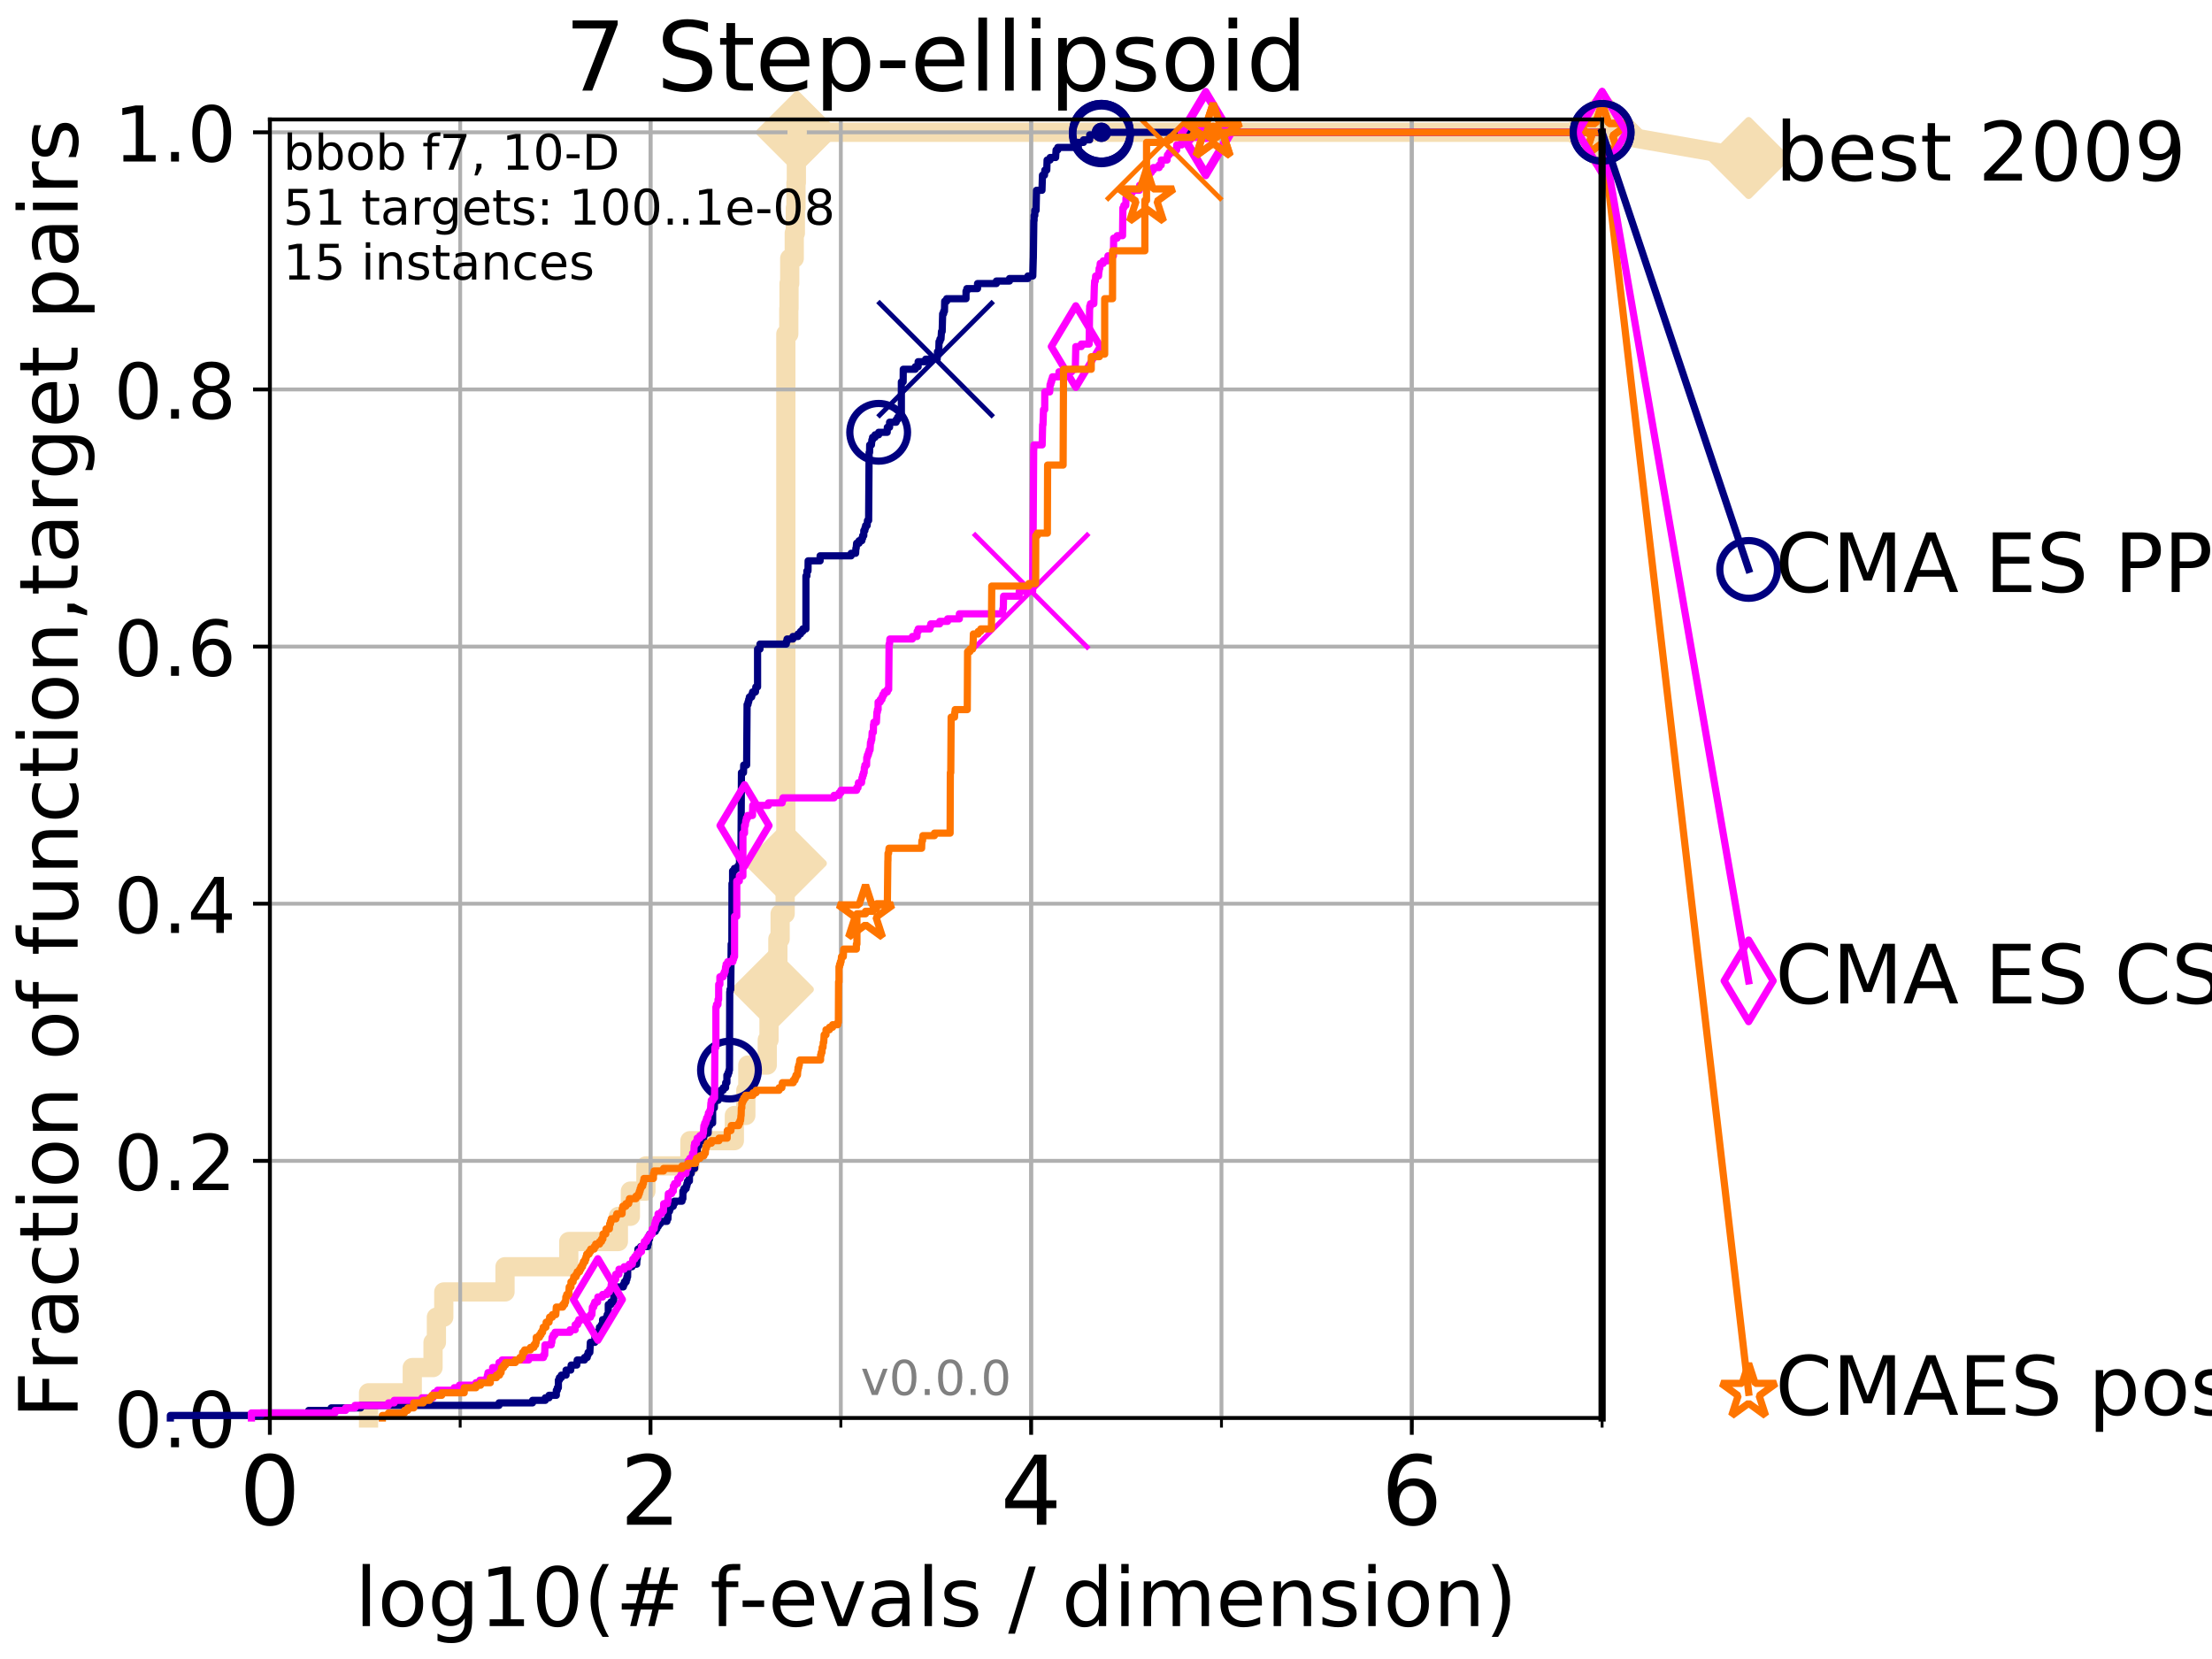 <?xml version="1.0" encoding="utf-8" standalone="no"?>
<!DOCTYPE svg PUBLIC "-//W3C//DTD SVG 1.1//EN"
  "http://www.w3.org/Graphics/SVG/1.1/DTD/svg11.dtd">
<!-- Created with matplotlib (http://matplotlib.org/) -->
<svg height="345pt" version="1.1" viewBox="0 0 460 345" width="460pt" xmlns="http://www.w3.org/2000/svg" xmlns:xlink="http://www.w3.org/1999/xlink">
 <defs>
  <style type="text/css">
*{stroke-linecap:butt;stroke-linejoin:round;}
  </style>
 </defs>
 <g id="figure_1">
  <g id="patch_1">
   <path d="M 0 345.6 
L 460.8 345.6 
L 460.8 0 
L 0 0 
z
" style="fill:#ffffff;"/>
  </g>
  <g id="axes_1">
   <g id="patch_2">
    <path d="M 56.12 294.88 
L 333.168 294.88 
L 333.168 24.84 
L 56.12 24.84 
z
" style="fill:#ffffff;"/>
   </g>
   <g id="line2d_1">
    <path d="M 76.642 294.88 
L 76.642 289.638 
L 85.732 289.638 
L 85.732 284.395 
L 90.052 284.395 
L 90.052 279.153 
L 90.753 279.153 
L 90.753 273.91 
L 92.287 273.91 
L 92.287 268.668 
L 105.02 268.668 
L 105.02 263.425 
L 118.279 263.425 
L 118.279 258.183 
L 128.597 258.183 
L 128.597 252.94 
L 131.094 252.94 
L 131.094 247.698 
L 134.322 247.698 
L 134.322 242.455 
L 143.473 242.455 
L 143.473 237.213 
L 152.715 237.213 
L 152.715 231.97 
L 155.102 231.97 
L 155.102 226.728 
L 155.515 226.728 
L 155.515 221.485 
L 159.559 221.485 
L 159.559 216.243 
L 159.923 216.243 
L 159.923 211 
L 160.72 211 
L 160.72 205.758 
L 161.432 205.758 
L 161.432 200.515 
L 161.763 200.515 
L 161.763 195.273 
L 162.232 195.273 
L 162.232 190.03 
L 163.278 190.03 
L 163.278 184.788 
L 163.362 184.788 
L 163.362 179.546 
L 163.419 179.546 
L 163.419 69.453 
L 164.033 69.453 
L 164.033 64.211 
L 164.081 64.211 
L 164.081 58.969 
L 164.228 58.969 
L 164.228 53.726 
L 165.169 53.726 
L 165.169 48.484 
L 165.4 48.484 
L 165.4 43.241 
L 165.527 43.241 
L 165.527 37.999 
L 165.61 37.999 
L 165.61 32.756 
L 165.765 32.756 
L 165.765 27.514 
L 333.168 27.514 
" style="fill:none;stroke:#f5deb3;stroke-linecap:square;stroke-width:4;"/>
   </g>
   <g id="line2d_2">
    <defs>
     <path d="M -0 7.778 
L 7.778 0 
L 0 -7.778 
L -7.778 -0 
z
" id="m6eb237c5ef" style="stroke:#f5deb3;stroke-linejoin:miter;stroke-width:1.5;"/>
    </defs>
    <g>
     <use style="fill:#f5deb3;stroke:#f5deb3;stroke-linejoin:miter;stroke-width:1.5;" x="160.72" xlink:href="#m6eb237c5ef" y="205.758"/>
     <use style="fill:#f5deb3;stroke:#f5deb3;stroke-linejoin:miter;stroke-width:1.5;" x="163.419" xlink:href="#m6eb237c5ef" y="179.546"/>
     <use style="fill:#f5deb3;stroke:#f5deb3;stroke-linejoin:miter;stroke-width:1.5;" x="165.765" xlink:href="#m6eb237c5ef" y="27.514"/>
     <use style="fill:#f5deb3;stroke:#f5deb3;stroke-linejoin:miter;stroke-width:1.5;" x="165.765" xlink:href="#m6eb237c5ef" y="27.514"/>
     <use style="fill:#f5deb3;stroke:#f5deb3;stroke-linejoin:miter;stroke-width:1.5;" x="333.168" xlink:href="#m6eb237c5ef" y="27.514"/>
    </g>
   </g>
   <g id="line2d_3">
    <path style="fill:none;stroke:#f5deb3;stroke-linecap:square;stroke-width:4;"/>
    <g/>
   </g>
   <g id="line2d_4">
    <path d="M 333.168 27.514 
L 363.643 32.861 
" style="fill:none;stroke:#f5deb3;stroke-linecap:square;stroke-width:4;"/>
    <g>
     <use style="fill:#f5deb3;stroke:#f5deb3;stroke-linejoin:miter;stroke-width:1.5;" x="333.168" xlink:href="#m6eb237c5ef" y="27.514"/>
     <use style="fill:#f5deb3;stroke:#f5deb3;stroke-linejoin:miter;stroke-width:1.5;" x="363.643" xlink:href="#m6eb237c5ef" y="32.861"/>
    </g>
   </g>
   <g id="matplotlib.axis_1">
    <g id="xtick_1">
     <g id="line2d_5">
      <path clip-path="url(#p30018824cd)" d="M 56.12 294.88 
L 56.12 24.84 
" style="fill:none;stroke:#b0b0b0;stroke-linecap:square;stroke-width:0.8;"/>
     </g>
     <g id="line2d_6">
      <defs>
       <path d="M 0 0 
L 0 3.5 
" id="m5548b4b3f1" style="stroke:#000000;stroke-width:0.8;"/>
      </defs>
      <g>
       <use style="stroke:#000000;stroke-width:0.8;" x="56.12" xlink:href="#m5548b4b3f1" y="294.88"/>
      </g>
     </g>
     <g id="text_1">
      <!-- 0 -->
      <defs>
       <path d="M 31.781 66.406 
Q 24.172 66.406 20.328 58.906 
Q 16.5 51.422 16.5 36.375 
Q 16.5 21.391 20.328 13.891 
Q 24.172 6.391 31.781 6.391 
Q 39.453 6.391 43.281 13.891 
Q 47.125 21.391 47.125 36.375 
Q 47.125 51.422 43.281 58.906 
Q 39.453 66.406 31.781 66.406 
z
M 31.781 74.219 
Q 44.047 74.219 50.516 64.516 
Q 56.984 54.828 56.984 36.375 
Q 56.984 17.969 50.516 8.266 
Q 44.047 -1.422 31.781 -1.422 
Q 19.531 -1.422 13.062 8.266 
Q 6.594 17.969 6.594 36.375 
Q 6.594 54.828 13.062 64.516 
Q 19.531 74.219 31.781 74.219 
z
" id="DejaVuSans-30"/>
      </defs>
      <g transform="translate(49.758 317.077)scale(0.2 -0.2)">
       <use xlink:href="#DejaVuSans-30"/>
      </g>
     </g>
    </g>
    <g id="xtick_2">
     <g id="line2d_7">
      <path clip-path="url(#p30018824cd)" d="M 135.277 294.88 
L 135.277 24.84 
" style="fill:none;stroke:#b0b0b0;stroke-linecap:square;stroke-width:0.8;"/>
     </g>
     <g id="line2d_8">
      <g>
       <use style="stroke:#000000;stroke-width:0.8;" x="135.277" xlink:href="#m5548b4b3f1" y="294.88"/>
      </g>
     </g>
     <g id="text_2">
      <!-- 2 -->
      <defs>
       <path d="M 19.188 8.297 
L 53.609 8.297 
L 53.609 0 
L 7.328 0 
L 7.328 8.297 
Q 12.938 14.109 22.625 23.891 
Q 32.328 33.688 34.812 36.531 
Q 39.547 41.844 41.422 45.531 
Q 43.312 49.219 43.312 52.781 
Q 43.312 58.594 39.234 62.25 
Q 35.156 65.922 28.609 65.922 
Q 23.969 65.922 18.812 64.312 
Q 13.672 62.703 7.812 59.422 
L 7.812 69.391 
Q 13.766 71.781 18.938 73 
Q 24.125 74.219 28.422 74.219 
Q 39.75 74.219 46.484 68.547 
Q 53.219 62.891 53.219 53.422 
Q 53.219 48.922 51.531 44.891 
Q 49.859 40.875 45.406 35.406 
Q 44.188 33.984 37.641 27.219 
Q 31.109 20.453 19.188 8.297 
z
" id="DejaVuSans-32"/>
      </defs>
      <g transform="translate(128.914 317.077)scale(0.2 -0.2)">
       <use xlink:href="#DejaVuSans-32"/>
      </g>
     </g>
    </g>
    <g id="xtick_3">
     <g id="line2d_9">
      <path clip-path="url(#p30018824cd)" d="M 214.433 294.88 
L 214.433 24.84 
" style="fill:none;stroke:#b0b0b0;stroke-linecap:square;stroke-width:0.8;"/>
     </g>
     <g id="line2d_10">
      <g>
       <use style="stroke:#000000;stroke-width:0.8;" x="214.433" xlink:href="#m5548b4b3f1" y="294.88"/>
      </g>
     </g>
     <g id="text_3">
      <!-- 4 -->
      <defs>
       <path d="M 37.797 64.312 
L 12.891 25.391 
L 37.797 25.391 
z
M 35.203 72.906 
L 47.609 72.906 
L 47.609 25.391 
L 58.016 25.391 
L 58.016 17.188 
L 47.609 17.188 
L 47.609 0 
L 37.797 0 
L 37.797 17.188 
L 4.891 17.188 
L 4.891 26.703 
z
" id="DejaVuSans-34"/>
      </defs>
      <g transform="translate(208.071 317.077)scale(0.2 -0.2)">
       <use xlink:href="#DejaVuSans-34"/>
      </g>
     </g>
    </g>
    <g id="xtick_4">
     <g id="line2d_11">
      <path clip-path="url(#p30018824cd)" d="M 293.59 294.88 
L 293.59 24.84 
" style="fill:none;stroke:#b0b0b0;stroke-linecap:square;stroke-width:0.8;"/>
     </g>
     <g id="line2d_12">
      <g>
       <use style="stroke:#000000;stroke-width:0.8;" x="293.59" xlink:href="#m5548b4b3f1" y="294.88"/>
      </g>
     </g>
     <g id="text_4">
      <!-- 6 -->
      <defs>
       <path d="M 33.016 40.375 
Q 26.375 40.375 22.484 35.828 
Q 18.609 31.297 18.609 23.391 
Q 18.609 15.531 22.484 10.953 
Q 26.375 6.391 33.016 6.391 
Q 39.656 6.391 43.531 10.953 
Q 47.406 15.531 47.406 23.391 
Q 47.406 31.297 43.531 35.828 
Q 39.656 40.375 33.016 40.375 
z
M 52.594 71.297 
L 52.594 62.312 
Q 48.875 64.062 45.094 64.984 
Q 41.312 65.922 37.594 65.922 
Q 27.828 65.922 22.672 59.328 
Q 17.531 52.734 16.797 39.406 
Q 19.672 43.656 24.016 45.922 
Q 28.375 48.188 33.594 48.188 
Q 44.578 48.188 50.953 41.516 
Q 57.328 34.859 57.328 23.391 
Q 57.328 12.156 50.688 5.359 
Q 44.047 -1.422 33.016 -1.422 
Q 20.359 -1.422 13.672 8.266 
Q 6.984 17.969 6.984 36.375 
Q 6.984 53.656 15.188 63.938 
Q 23.391 74.219 37.203 74.219 
Q 40.922 74.219 44.703 73.484 
Q 48.484 72.75 52.594 71.297 
z
" id="DejaVuSans-36"/>
      </defs>
      <g transform="translate(287.227 317.077)scale(0.2 -0.2)">
       <use xlink:href="#DejaVuSans-36"/>
      </g>
     </g>
    </g>
    <g id="xtick_5">
     <g id="line2d_13">
      <path clip-path="url(#p30018824cd)" d="M 56.12 294.88 
L 56.12 24.84 
" style="fill:none;stroke:#b0b0b0;stroke-linecap:square;stroke-width:0.8;"/>
     </g>
     <g id="line2d_14">
      <defs>
       <path d="M 0 0 
L 0 2 
" id="m1b2619a6f5" style="stroke:#000000;stroke-width:0.6;"/>
      </defs>
      <g>
       <use style="stroke:#000000;stroke-width:0.6;" x="56.12" xlink:href="#m1b2619a6f5" y="294.88"/>
      </g>
     </g>
    </g>
    <g id="xtick_6">
     <g id="line2d_15">
      <path clip-path="url(#p30018824cd)" d="M 95.698 294.88 
L 95.698 24.84 
" style="fill:none;stroke:#b0b0b0;stroke-linecap:square;stroke-width:0.8;"/>
     </g>
     <g id="line2d_16">
      <g>
       <use style="stroke:#000000;stroke-width:0.6;" x="95.698" xlink:href="#m1b2619a6f5" y="294.88"/>
      </g>
     </g>
    </g>
    <g id="xtick_7">
     <g id="line2d_17">
      <path clip-path="url(#p30018824cd)" d="M 135.277 294.88 
L 135.277 24.84 
" style="fill:none;stroke:#b0b0b0;stroke-linecap:square;stroke-width:0.8;"/>
     </g>
     <g id="line2d_18">
      <g>
       <use style="stroke:#000000;stroke-width:0.6;" x="135.277" xlink:href="#m1b2619a6f5" y="294.88"/>
      </g>
     </g>
    </g>
    <g id="xtick_8">
     <g id="line2d_19">
      <path clip-path="url(#p30018824cd)" d="M 174.855 294.88 
L 174.855 24.84 
" style="fill:none;stroke:#b0b0b0;stroke-linecap:square;stroke-width:0.8;"/>
     </g>
     <g id="line2d_20">
      <g>
       <use style="stroke:#000000;stroke-width:0.6;" x="174.855" xlink:href="#m1b2619a6f5" y="294.88"/>
      </g>
     </g>
    </g>
    <g id="xtick_9">
     <g id="line2d_21">
      <path clip-path="url(#p30018824cd)" d="M 214.433 294.88 
L 214.433 24.84 
" style="fill:none;stroke:#b0b0b0;stroke-linecap:square;stroke-width:0.8;"/>
     </g>
     <g id="line2d_22">
      <g>
       <use style="stroke:#000000;stroke-width:0.6;" x="214.433" xlink:href="#m1b2619a6f5" y="294.88"/>
      </g>
     </g>
    </g>
    <g id="xtick_10">
     <g id="line2d_23">
      <path clip-path="url(#p30018824cd)" d="M 254.011 294.88 
L 254.011 24.84 
" style="fill:none;stroke:#b0b0b0;stroke-linecap:square;stroke-width:0.8;"/>
     </g>
     <g id="line2d_24">
      <g>
       <use style="stroke:#000000;stroke-width:0.6;" x="254.011" xlink:href="#m1b2619a6f5" y="294.88"/>
      </g>
     </g>
    </g>
    <g id="xtick_11">
     <g id="line2d_25">
      <path clip-path="url(#p30018824cd)" d="M 293.59 294.88 
L 293.59 24.84 
" style="fill:none;stroke:#b0b0b0;stroke-linecap:square;stroke-width:0.8;"/>
     </g>
     <g id="line2d_26">
      <g>
       <use style="stroke:#000000;stroke-width:0.6;" x="293.59" xlink:href="#m1b2619a6f5" y="294.88"/>
      </g>
     </g>
    </g>
    <g id="xtick_12">
     <g id="line2d_27">
      <path clip-path="url(#p30018824cd)" d="M 333.168 294.88 
L 333.168 24.84 
" style="fill:none;stroke:#b0b0b0;stroke-linecap:square;stroke-width:0.8;"/>
     </g>
     <g id="line2d_28">
      <g>
       <use style="stroke:#000000;stroke-width:0.6;" x="333.168" xlink:href="#m1b2619a6f5" y="294.88"/>
      </g>
     </g>
    </g>
    <g id="text_5">
     <!-- log10(# f-evals / dimension) -->
     <defs>
      <path d="M 9.422 75.984 
L 18.406 75.984 
L 18.406 0 
L 9.422 0 
z
" id="DejaVuSans-6c"/>
      <path d="M 30.609 48.391 
Q 23.391 48.391 19.188 42.75 
Q 14.984 37.109 14.984 27.297 
Q 14.984 17.484 19.156 11.844 
Q 23.344 6.203 30.609 6.203 
Q 37.797 6.203 41.984 11.859 
Q 46.188 17.531 46.188 27.297 
Q 46.188 37.016 41.984 42.703 
Q 37.797 48.391 30.609 48.391 
z
M 30.609 56 
Q 42.328 56 49.016 48.375 
Q 55.719 40.766 55.719 27.297 
Q 55.719 13.875 49.016 6.219 
Q 42.328 -1.422 30.609 -1.422 
Q 18.844 -1.422 12.172 6.219 
Q 5.516 13.875 5.516 27.297 
Q 5.516 40.766 12.172 48.375 
Q 18.844 56 30.609 56 
z
" id="DejaVuSans-6f"/>
      <path d="M 45.406 27.984 
Q 45.406 37.75 41.375 43.109 
Q 37.359 48.484 30.078 48.484 
Q 22.859 48.484 18.828 43.109 
Q 14.797 37.75 14.797 27.984 
Q 14.797 18.266 18.828 12.891 
Q 22.859 7.516 30.078 7.516 
Q 37.359 7.516 41.375 12.891 
Q 45.406 18.266 45.406 27.984 
z
M 54.391 6.781 
Q 54.391 -7.172 48.188 -13.984 
Q 42 -20.797 29.203 -20.797 
Q 24.469 -20.797 20.266 -20.094 
Q 16.062 -19.391 12.109 -17.922 
L 12.109 -9.188 
Q 16.062 -11.328 19.922 -12.344 
Q 23.781 -13.375 27.781 -13.375 
Q 36.625 -13.375 41.016 -8.766 
Q 45.406 -4.156 45.406 5.172 
L 45.406 9.625 
Q 42.625 4.781 38.281 2.391 
Q 33.938 0 27.875 0 
Q 17.828 0 11.672 7.656 
Q 5.516 15.328 5.516 27.984 
Q 5.516 40.672 11.672 48.328 
Q 17.828 56 27.875 56 
Q 33.938 56 38.281 53.609 
Q 42.625 51.219 45.406 46.391 
L 45.406 54.688 
L 54.391 54.688 
z
" id="DejaVuSans-67"/>
      <path d="M 12.406 8.297 
L 28.516 8.297 
L 28.516 63.922 
L 10.984 60.406 
L 10.984 69.391 
L 28.422 72.906 
L 38.281 72.906 
L 38.281 8.297 
L 54.391 8.297 
L 54.391 0 
L 12.406 0 
z
" id="DejaVuSans-31"/>
      <path d="M 31 75.875 
Q 24.469 64.656 21.281 53.656 
Q 18.109 42.672 18.109 31.391 
Q 18.109 20.125 21.312 9.062 
Q 24.516 -2 31 -13.188 
L 23.188 -13.188 
Q 15.875 -1.703 12.234 9.375 
Q 8.594 20.453 8.594 31.391 
Q 8.594 42.281 12.203 53.312 
Q 15.828 64.359 23.188 75.875 
z
" id="DejaVuSans-28"/>
      <path d="M 51.125 44 
L 36.922 44 
L 32.812 27.688 
L 47.125 27.688 
z
M 43.797 71.781 
L 38.719 51.516 
L 52.984 51.516 
L 58.109 71.781 
L 65.922 71.781 
L 60.891 51.516 
L 76.125 51.516 
L 76.125 44 
L 58.984 44 
L 54.984 27.688 
L 70.516 27.688 
L 70.516 20.219 
L 53.078 20.219 
L 48 0 
L 40.188 0 
L 45.219 20.219 
L 30.906 20.219 
L 25.875 0 
L 18.016 0 
L 23.094 20.219 
L 7.719 20.219 
L 7.719 27.688 
L 24.906 27.688 
L 29 44 
L 13.281 44 
L 13.281 51.516 
L 30.906 51.516 
L 35.891 71.781 
z
" id="DejaVuSans-23"/>
      <path id="DejaVuSans-20"/>
      <path d="M 37.109 75.984 
L 37.109 68.5 
L 28.516 68.5 
Q 23.688 68.5 21.797 66.547 
Q 19.922 64.594 19.922 59.516 
L 19.922 54.688 
L 34.719 54.688 
L 34.719 47.703 
L 19.922 47.703 
L 19.922 0 
L 10.891 0 
L 10.891 47.703 
L 2.297 47.703 
L 2.297 54.688 
L 10.891 54.688 
L 10.891 58.5 
Q 10.891 67.625 15.141 71.797 
Q 19.391 75.984 28.609 75.984 
z
" id="DejaVuSans-66"/>
      <path d="M 4.891 31.391 
L 31.203 31.391 
L 31.203 23.391 
L 4.891 23.391 
z
" id="DejaVuSans-2d"/>
      <path d="M 56.203 29.594 
L 56.203 25.203 
L 14.891 25.203 
Q 15.484 15.922 20.484 11.062 
Q 25.484 6.203 34.422 6.203 
Q 39.594 6.203 44.453 7.469 
Q 49.312 8.734 54.109 11.281 
L 54.109 2.781 
Q 49.266 0.734 44.188 -0.344 
Q 39.109 -1.422 33.891 -1.422 
Q 20.797 -1.422 13.156 6.188 
Q 5.516 13.812 5.516 26.812 
Q 5.516 40.234 12.766 48.109 
Q 20.016 56 32.328 56 
Q 43.359 56 49.781 48.891 
Q 56.203 41.797 56.203 29.594 
z
M 47.219 32.234 
Q 47.125 39.594 43.094 43.984 
Q 39.062 48.391 32.422 48.391 
Q 24.906 48.391 20.391 44.141 
Q 15.875 39.891 15.188 32.172 
z
" id="DejaVuSans-65"/>
      <path d="M 2.984 54.688 
L 12.5 54.688 
L 29.594 8.797 
L 46.688 54.688 
L 56.203 54.688 
L 35.688 0 
L 23.484 0 
z
" id="DejaVuSans-76"/>
      <path d="M 34.281 27.484 
Q 23.391 27.484 19.188 25 
Q 14.984 22.516 14.984 16.5 
Q 14.984 11.719 18.141 8.906 
Q 21.297 6.109 26.703 6.109 
Q 34.188 6.109 38.703 11.406 
Q 43.219 16.703 43.219 25.484 
L 43.219 27.484 
z
M 52.203 31.203 
L 52.203 0 
L 43.219 0 
L 43.219 8.297 
Q 40.141 3.328 35.547 0.953 
Q 30.953 -1.422 24.312 -1.422 
Q 15.922 -1.422 10.953 3.297 
Q 6 8.016 6 15.922 
Q 6 25.141 12.172 29.828 
Q 18.359 34.516 30.609 34.516 
L 43.219 34.516 
L 43.219 35.406 
Q 43.219 41.609 39.141 45 
Q 35.062 48.391 27.688 48.391 
Q 23 48.391 18.547 47.266 
Q 14.109 46.141 10.016 43.891 
L 10.016 52.203 
Q 14.938 54.109 19.578 55.047 
Q 24.219 56 28.609 56 
Q 40.484 56 46.344 49.844 
Q 52.203 43.703 52.203 31.203 
z
" id="DejaVuSans-61"/>
      <path d="M 44.281 53.078 
L 44.281 44.578 
Q 40.484 46.531 36.375 47.5 
Q 32.281 48.484 27.875 48.484 
Q 21.188 48.484 17.844 46.438 
Q 14.5 44.391 14.5 40.281 
Q 14.5 37.156 16.891 35.375 
Q 19.281 33.594 26.516 31.984 
L 29.594 31.297 
Q 39.156 29.25 43.188 25.516 
Q 47.219 21.781 47.219 15.094 
Q 47.219 7.469 41.188 3.016 
Q 35.156 -1.422 24.609 -1.422 
Q 20.219 -1.422 15.453 -0.562 
Q 10.688 0.297 5.422 2 
L 5.422 11.281 
Q 10.406 8.688 15.234 7.391 
Q 20.062 6.109 24.812 6.109 
Q 31.156 6.109 34.562 8.281 
Q 37.984 10.453 37.984 14.406 
Q 37.984 18.062 35.516 20.016 
Q 33.062 21.969 24.703 23.781 
L 21.578 24.516 
Q 13.234 26.266 9.516 29.906 
Q 5.812 33.547 5.812 39.891 
Q 5.812 47.609 11.281 51.797 
Q 16.75 56 26.812 56 
Q 31.781 56 36.172 55.266 
Q 40.578 54.547 44.281 53.078 
z
" id="DejaVuSans-73"/>
      <path d="M 25.391 72.906 
L 33.688 72.906 
L 8.297 -9.281 
L 0 -9.281 
z
" id="DejaVuSans-2f"/>
      <path d="M 45.406 46.391 
L 45.406 75.984 
L 54.391 75.984 
L 54.391 0 
L 45.406 0 
L 45.406 8.203 
Q 42.578 3.328 38.25 0.953 
Q 33.938 -1.422 27.875 -1.422 
Q 17.969 -1.422 11.734 6.484 
Q 5.516 14.406 5.516 27.297 
Q 5.516 40.188 11.734 48.094 
Q 17.969 56 27.875 56 
Q 33.938 56 38.25 53.625 
Q 42.578 51.266 45.406 46.391 
z
M 14.797 27.297 
Q 14.797 17.391 18.875 11.75 
Q 22.953 6.109 30.078 6.109 
Q 37.203 6.109 41.297 11.75 
Q 45.406 17.391 45.406 27.297 
Q 45.406 37.203 41.297 42.844 
Q 37.203 48.484 30.078 48.484 
Q 22.953 48.484 18.875 42.844 
Q 14.797 37.203 14.797 27.297 
z
" id="DejaVuSans-64"/>
      <path d="M 9.422 54.688 
L 18.406 54.688 
L 18.406 0 
L 9.422 0 
z
M 9.422 75.984 
L 18.406 75.984 
L 18.406 64.594 
L 9.422 64.594 
z
" id="DejaVuSans-69"/>
      <path d="M 52 44.188 
Q 55.375 50.25 60.062 53.125 
Q 64.75 56 71.094 56 
Q 79.641 56 84.281 50.016 
Q 88.922 44.047 88.922 33.016 
L 88.922 0 
L 79.891 0 
L 79.891 32.719 
Q 79.891 40.578 77.094 44.375 
Q 74.312 48.188 68.609 48.188 
Q 61.625 48.188 57.562 43.547 
Q 53.516 38.922 53.516 30.906 
L 53.516 0 
L 44.484 0 
L 44.484 32.719 
Q 44.484 40.625 41.703 44.406 
Q 38.922 48.188 33.109 48.188 
Q 26.219 48.188 22.156 43.531 
Q 18.109 38.875 18.109 30.906 
L 18.109 0 
L 9.078 0 
L 9.078 54.688 
L 18.109 54.688 
L 18.109 46.188 
Q 21.188 51.219 25.484 53.609 
Q 29.781 56 35.688 56 
Q 41.656 56 45.828 52.969 
Q 50 49.953 52 44.188 
z
" id="DejaVuSans-6d"/>
      <path d="M 54.891 33.016 
L 54.891 0 
L 45.906 0 
L 45.906 32.719 
Q 45.906 40.484 42.875 44.328 
Q 39.844 48.188 33.797 48.188 
Q 26.516 48.188 22.312 43.547 
Q 18.109 38.922 18.109 30.906 
L 18.109 0 
L 9.078 0 
L 9.078 54.688 
L 18.109 54.688 
L 18.109 46.188 
Q 21.344 51.125 25.703 53.562 
Q 30.078 56 35.797 56 
Q 45.219 56 50.047 50.172 
Q 54.891 44.344 54.891 33.016 
z
" id="DejaVuSans-6e"/>
      <path d="M 8.016 75.875 
L 15.828 75.875 
Q 23.141 64.359 26.781 53.312 
Q 30.422 42.281 30.422 31.391 
Q 30.422 20.453 26.781 9.375 
Q 23.141 -1.703 15.828 -13.188 
L 8.016 -13.188 
Q 14.5 -2 17.703 9.062 
Q 20.906 20.125 20.906 31.391 
Q 20.906 42.672 17.703 53.656 
Q 14.5 64.656 8.016 75.875 
z
" id="DejaVuSans-29"/>
     </defs>
     <g transform="translate(73.803 338.154)scale(0.17 -0.17)">
      <use xlink:href="#DejaVuSans-6c"/>
      <use x="27.783" xlink:href="#DejaVuSans-6f"/>
      <use x="88.965" xlink:href="#DejaVuSans-67"/>
      <use x="152.441" xlink:href="#DejaVuSans-31"/>
      <use x="216.064" xlink:href="#DejaVuSans-30"/>
      <use x="279.688" xlink:href="#DejaVuSans-28"/>
      <use x="318.701" xlink:href="#DejaVuSans-23"/>
      <use x="402.49" xlink:href="#DejaVuSans-20"/>
      <use x="434.277" xlink:href="#DejaVuSans-66"/>
      <use x="469.404" xlink:href="#DejaVuSans-2d"/>
      <use x="505.488" xlink:href="#DejaVuSans-65"/>
      <use x="567.012" xlink:href="#DejaVuSans-76"/>
      <use x="626.191" xlink:href="#DejaVuSans-61"/>
      <use x="687.471" xlink:href="#DejaVuSans-6c"/>
      <use x="715.254" xlink:href="#DejaVuSans-73"/>
      <use x="767.354" xlink:href="#DejaVuSans-20"/>
      <use x="799.141" xlink:href="#DejaVuSans-2f"/>
      <use x="832.832" xlink:href="#DejaVuSans-20"/>
      <use x="864.619" xlink:href="#DejaVuSans-64"/>
      <use x="928.096" xlink:href="#DejaVuSans-69"/>
      <use x="955.879" xlink:href="#DejaVuSans-6d"/>
      <use x="1053.291" xlink:href="#DejaVuSans-65"/>
      <use x="1114.814" xlink:href="#DejaVuSans-6e"/>
      <use x="1178.193" xlink:href="#DejaVuSans-73"/>
      <use x="1230.293" xlink:href="#DejaVuSans-69"/>
      <use x="1258.076" xlink:href="#DejaVuSans-6f"/>
      <use x="1319.258" xlink:href="#DejaVuSans-6e"/>
      <use x="1382.637" xlink:href="#DejaVuSans-29"/>
     </g>
    </g>
   </g>
   <g id="matplotlib.axis_2">
    <g id="ytick_1">
     <g id="line2d_29">
      <path clip-path="url(#p30018824cd)" d="M 56.12 294.88 
L 333.168 294.88 
" style="fill:none;stroke:#b0b0b0;stroke-linecap:square;stroke-width:0.8;"/>
     </g>
     <g id="line2d_30">
      <defs>
       <path d="M 0 0 
L -3.5 0 
" id="m04641b7abd" style="stroke:#000000;stroke-width:0.8;"/>
      </defs>
      <g>
       <use style="stroke:#000000;stroke-width:0.8;" x="56.12" xlink:href="#m04641b7abd" y="294.88"/>
      </g>
     </g>
     <g id="text_6">
      <!-- 0.0 -->
      <defs>
       <path d="M 10.688 12.406 
L 21 12.406 
L 21 0 
L 10.688 0 
z
" id="DejaVuSans-2e"/>
      </defs>
      <g transform="translate(23.675 300.959)scale(0.16 -0.16)">
       <use xlink:href="#DejaVuSans-30"/>
       <use x="63.623" xlink:href="#DejaVuSans-2e"/>
       <use x="95.41" xlink:href="#DejaVuSans-30"/>
      </g>
     </g>
    </g>
    <g id="ytick_2">
     <g id="line2d_31">
      <path clip-path="url(#p30018824cd)" d="M 56.12 241.407 
L 333.168 241.407 
" style="fill:none;stroke:#b0b0b0;stroke-linecap:square;stroke-width:0.8;"/>
     </g>
     <g id="line2d_32">
      <g>
       <use style="stroke:#000000;stroke-width:0.8;" x="56.12" xlink:href="#m04641b7abd" y="241.407"/>
      </g>
     </g>
     <g id="text_7">
      <!-- 0.2 -->
      <g transform="translate(23.675 247.485)scale(0.16 -0.16)">
       <use xlink:href="#DejaVuSans-30"/>
       <use x="63.623" xlink:href="#DejaVuSans-2e"/>
       <use x="95.41" xlink:href="#DejaVuSans-32"/>
      </g>
     </g>
    </g>
    <g id="ytick_3">
     <g id="line2d_33">
      <path clip-path="url(#p30018824cd)" d="M 56.12 187.933 
L 333.168 187.933 
" style="fill:none;stroke:#b0b0b0;stroke-linecap:square;stroke-width:0.8;"/>
     </g>
     <g id="line2d_34">
      <g>
       <use style="stroke:#000000;stroke-width:0.8;" x="56.12" xlink:href="#m04641b7abd" y="187.933"/>
      </g>
     </g>
     <g id="text_8">
      <!-- 0.4 -->
      <g transform="translate(23.675 194.012)scale(0.16 -0.16)">
       <use xlink:href="#DejaVuSans-30"/>
       <use x="63.623" xlink:href="#DejaVuSans-2e"/>
       <use x="95.41" xlink:href="#DejaVuSans-34"/>
      </g>
     </g>
    </g>
    <g id="ytick_4">
     <g id="line2d_35">
      <path clip-path="url(#p30018824cd)" d="M 56.12 134.46 
L 333.168 134.46 
" style="fill:none;stroke:#b0b0b0;stroke-linecap:square;stroke-width:0.8;"/>
     </g>
     <g id="line2d_36">
      <g>
       <use style="stroke:#000000;stroke-width:0.8;" x="56.12" xlink:href="#m04641b7abd" y="134.46"/>
      </g>
     </g>
     <g id="text_9">
      <!-- 0.6 -->
      <g transform="translate(23.675 140.539)scale(0.16 -0.16)">
       <use xlink:href="#DejaVuSans-30"/>
       <use x="63.623" xlink:href="#DejaVuSans-2e"/>
       <use x="95.41" xlink:href="#DejaVuSans-36"/>
      </g>
     </g>
    </g>
    <g id="ytick_5">
     <g id="line2d_37">
      <path clip-path="url(#p30018824cd)" d="M 56.12 80.987 
L 333.168 80.987 
" style="fill:none;stroke:#b0b0b0;stroke-linecap:square;stroke-width:0.8;"/>
     </g>
     <g id="line2d_38">
      <g>
       <use style="stroke:#000000;stroke-width:0.8;" x="56.12" xlink:href="#m04641b7abd" y="80.987"/>
      </g>
     </g>
     <g id="text_10">
      <!-- 0.8 -->
      <defs>
       <path d="M 31.781 34.625 
Q 24.75 34.625 20.719 30.859 
Q 16.703 27.094 16.703 20.516 
Q 16.703 13.922 20.719 10.156 
Q 24.75 6.391 31.781 6.391 
Q 38.812 6.391 42.859 10.172 
Q 46.922 13.969 46.922 20.516 
Q 46.922 27.094 42.891 30.859 
Q 38.875 34.625 31.781 34.625 
z
M 21.922 38.812 
Q 15.578 40.375 12.031 44.719 
Q 8.5 49.078 8.5 55.328 
Q 8.5 64.062 14.719 69.141 
Q 20.953 74.219 31.781 74.219 
Q 42.672 74.219 48.875 69.141 
Q 55.078 64.062 55.078 55.328 
Q 55.078 49.078 51.531 44.719 
Q 48 40.375 41.703 38.812 
Q 48.828 37.156 52.797 32.312 
Q 56.781 27.484 56.781 20.516 
Q 56.781 9.906 50.312 4.234 
Q 43.844 -1.422 31.781 -1.422 
Q 19.734 -1.422 13.25 4.234 
Q 6.781 9.906 6.781 20.516 
Q 6.781 27.484 10.781 32.312 
Q 14.797 37.156 21.922 38.812 
z
M 18.312 54.391 
Q 18.312 48.734 21.844 45.562 
Q 25.391 42.391 31.781 42.391 
Q 38.141 42.391 41.719 45.562 
Q 45.312 48.734 45.312 54.391 
Q 45.312 60.062 41.719 63.234 
Q 38.141 66.406 31.781 66.406 
Q 25.391 66.406 21.844 63.234 
Q 18.312 60.062 18.312 54.391 
z
" id="DejaVuSans-38"/>
      </defs>
      <g transform="translate(23.675 87.066)scale(0.16 -0.16)">
       <use xlink:href="#DejaVuSans-30"/>
       <use x="63.623" xlink:href="#DejaVuSans-2e"/>
       <use x="95.41" xlink:href="#DejaVuSans-38"/>
      </g>
     </g>
    </g>
    <g id="ytick_6">
     <g id="line2d_39">
      <path clip-path="url(#p30018824cd)" d="M 56.12 27.514 
L 333.168 27.514 
" style="fill:none;stroke:#b0b0b0;stroke-linecap:square;stroke-width:0.8;"/>
     </g>
     <g id="line2d_40">
      <g>
       <use style="stroke:#000000;stroke-width:0.8;" x="56.12" xlink:href="#m04641b7abd" y="27.514"/>
      </g>
     </g>
     <g id="text_11">
      <!-- 1.0 -->
      <g transform="translate(23.675 33.592)scale(0.16 -0.16)">
       <use xlink:href="#DejaVuSans-31"/>
       <use x="63.623" xlink:href="#DejaVuSans-2e"/>
       <use x="95.41" xlink:href="#DejaVuSans-30"/>
      </g>
     </g>
    </g>
    <g id="text_12">
     <!-- Fraction of function,target pairs -->
     <defs>
      <path d="M 9.812 72.906 
L 51.703 72.906 
L 51.703 64.594 
L 19.672 64.594 
L 19.672 43.109 
L 48.578 43.109 
L 48.578 34.812 
L 19.672 34.812 
L 19.672 0 
L 9.812 0 
z
" id="DejaVuSans-46"/>
      <path d="M 41.109 46.297 
Q 39.594 47.172 37.812 47.578 
Q 36.031 48 33.891 48 
Q 26.266 48 22.188 43.047 
Q 18.109 38.094 18.109 28.812 
L 18.109 0 
L 9.078 0 
L 9.078 54.688 
L 18.109 54.688 
L 18.109 46.188 
Q 20.953 51.172 25.484 53.578 
Q 30.031 56 36.531 56 
Q 37.453 56 38.578 55.875 
Q 39.703 55.766 41.062 55.516 
z
" id="DejaVuSans-72"/>
      <path d="M 48.781 52.594 
L 48.781 44.188 
Q 44.969 46.297 41.141 47.344 
Q 37.312 48.391 33.406 48.391 
Q 24.656 48.391 19.812 42.844 
Q 14.984 37.312 14.984 27.297 
Q 14.984 17.281 19.812 11.734 
Q 24.656 6.203 33.406 6.203 
Q 37.312 6.203 41.141 7.25 
Q 44.969 8.297 48.781 10.406 
L 48.781 2.094 
Q 45.016 0.344 40.984 -0.531 
Q 36.969 -1.422 32.422 -1.422 
Q 20.062 -1.422 12.781 6.344 
Q 5.516 14.109 5.516 27.297 
Q 5.516 40.672 12.859 48.328 
Q 20.219 56 33.016 56 
Q 37.156 56 41.109 55.141 
Q 45.062 54.297 48.781 52.594 
z
" id="DejaVuSans-63"/>
      <path d="M 18.312 70.219 
L 18.312 54.688 
L 36.812 54.688 
L 36.812 47.703 
L 18.312 47.703 
L 18.312 18.016 
Q 18.312 11.328 20.141 9.422 
Q 21.969 7.516 27.594 7.516 
L 36.812 7.516 
L 36.812 0 
L 27.594 0 
Q 17.188 0 13.234 3.875 
Q 9.281 7.766 9.281 18.016 
L 9.281 47.703 
L 2.688 47.703 
L 2.688 54.688 
L 9.281 54.688 
L 9.281 70.219 
z
" id="DejaVuSans-74"/>
      <path d="M 8.5 21.578 
L 8.5 54.688 
L 17.484 54.688 
L 17.484 21.922 
Q 17.484 14.156 20.5 10.266 
Q 23.531 6.391 29.594 6.391 
Q 36.859 6.391 41.078 11.031 
Q 45.312 15.672 45.312 23.688 
L 45.312 54.688 
L 54.297 54.688 
L 54.297 0 
L 45.312 0 
L 45.312 8.406 
Q 42.047 3.422 37.719 1 
Q 33.406 -1.422 27.688 -1.422 
Q 18.266 -1.422 13.375 4.438 
Q 8.5 10.297 8.5 21.578 
z
M 31.109 56 
z
" id="DejaVuSans-75"/>
      <path d="M 11.719 12.406 
L 22.016 12.406 
L 22.016 4 
L 14.016 -11.625 
L 7.719 -11.625 
L 11.719 4 
z
" id="DejaVuSans-2c"/>
      <path d="M 18.109 8.203 
L 18.109 -20.797 
L 9.078 -20.797 
L 9.078 54.688 
L 18.109 54.688 
L 18.109 46.391 
Q 20.953 51.266 25.266 53.625 
Q 29.594 56 35.594 56 
Q 45.562 56 51.781 48.094 
Q 58.016 40.188 58.016 27.297 
Q 58.016 14.406 51.781 6.484 
Q 45.562 -1.422 35.594 -1.422 
Q 29.594 -1.422 25.266 0.953 
Q 20.953 3.328 18.109 8.203 
z
M 48.688 27.297 
Q 48.688 37.203 44.609 42.844 
Q 40.531 48.484 33.406 48.484 
Q 26.266 48.484 22.188 42.844 
Q 18.109 37.203 18.109 27.297 
Q 18.109 17.391 22.188 11.75 
Q 26.266 6.109 33.406 6.109 
Q 40.531 6.109 44.609 11.75 
Q 48.688 17.391 48.688 27.297 
z
" id="DejaVuSans-70"/>
     </defs>
     <g transform="translate(16.14 294.999)rotate(-90)scale(0.17 -0.17)">
      <use xlink:href="#DejaVuSans-46"/>
      <use x="57.41" xlink:href="#DejaVuSans-72"/>
      <use x="98.523" xlink:href="#DejaVuSans-61"/>
      <use x="159.803" xlink:href="#DejaVuSans-63"/>
      <use x="214.783" xlink:href="#DejaVuSans-74"/>
      <use x="253.992" xlink:href="#DejaVuSans-69"/>
      <use x="281.775" xlink:href="#DejaVuSans-6f"/>
      <use x="342.957" xlink:href="#DejaVuSans-6e"/>
      <use x="406.336" xlink:href="#DejaVuSans-20"/>
      <use x="438.123" xlink:href="#DejaVuSans-6f"/>
      <use x="499.305" xlink:href="#DejaVuSans-66"/>
      <use x="534.51" xlink:href="#DejaVuSans-20"/>
      <use x="566.297" xlink:href="#DejaVuSans-66"/>
      <use x="601.502" xlink:href="#DejaVuSans-75"/>
      <use x="664.881" xlink:href="#DejaVuSans-6e"/>
      <use x="728.26" xlink:href="#DejaVuSans-63"/>
      <use x="783.24" xlink:href="#DejaVuSans-74"/>
      <use x="822.449" xlink:href="#DejaVuSans-69"/>
      <use x="850.232" xlink:href="#DejaVuSans-6f"/>
      <use x="911.414" xlink:href="#DejaVuSans-6e"/>
      <use x="974.793" xlink:href="#DejaVuSans-2c"/>
      <use x="1006.58" xlink:href="#DejaVuSans-74"/>
      <use x="1045.789" xlink:href="#DejaVuSans-61"/>
      <use x="1107.068" xlink:href="#DejaVuSans-72"/>
      <use x="1148.166" xlink:href="#DejaVuSans-67"/>
      <use x="1211.643" xlink:href="#DejaVuSans-65"/>
      <use x="1273.166" xlink:href="#DejaVuSans-74"/>
      <use x="1312.375" xlink:href="#DejaVuSans-20"/>
      <use x="1344.162" xlink:href="#DejaVuSans-70"/>
      <use x="1407.639" xlink:href="#DejaVuSans-61"/>
      <use x="1468.918" xlink:href="#DejaVuSans-69"/>
      <use x="1496.701" xlink:href="#DejaVuSans-72"/>
      <use x="1537.814" xlink:href="#DejaVuSans-73"/>
     </g>
    </g>
   </g>
   <g id="line2d_41">
    <defs>
     <path d="M 0 1.5 
C 0.398 1.5 0.779 1.342 1.061 1.061 
C 1.342 0.779 1.5 0.398 1.5 0 
C 1.5 -0.398 1.342 -0.779 1.061 -1.061 
C 0.779 -1.342 0.398 -1.5 0 -1.5 
C -0.398 -1.5 -0.779 -1.342 -1.061 -1.061 
C -1.342 -0.779 -1.5 -0.398 -1.5 0 
C -1.5 0.398 -1.342 0.779 -1.061 1.061 
C -0.779 1.342 -0.398 1.5 0 1.5 
z
" id="m81d5baffad" style="stroke:#f5deb3;"/>
    </defs>
    <g>
     <use style="fill:#f5deb3;stroke:#f5deb3;" x="165.765" xlink:href="#m81d5baffad" y="27.514"/>
     <use style="fill:#f5deb3;stroke:#f5deb3;" x="165.765" xlink:href="#m81d5baffad" y="27.514"/>
    </g>
   </g>
   <g id="line2d_42">
    <defs>
     <path d="M 0 1.5 
C 0.398 1.5 0.779 1.342 1.061 1.061 
C 1.342 0.779 1.5 0.398 1.5 0 
C 1.5 -0.398 1.342 -0.779 1.061 -1.061 
C 0.779 -1.342 0.398 -1.5 0 -1.5 
C -0.398 -1.5 -0.779 -1.342 -1.061 -1.061 
C -1.342 -0.779 -1.5 -0.398 -1.5 0 
C -1.5 0.398 -1.342 0.779 -1.061 1.061 
C -0.779 1.342 -0.398 1.5 0 1.5 
z
" id="mcfeb9ca562" style="stroke:#000080;"/>
    </defs>
    <g>
     <use style="fill:#000080;stroke:#000080;" x="229.053" xlink:href="#mcfeb9ca562" y="27.514"/>
     <use style="fill:#000080;stroke:#000080;" x="229.053" xlink:href="#mcfeb9ca562" y="27.514"/>
    </g>
   </g>
   <g id="line2d_43">
    <path d="M 35.425 294.88 
L 35.425 294.356 
L 54.309 294.356 
L 54.309 293.832 
L 64.199 293.832 
L 64.199 293.307 
L 68.873 293.307 
L 68.873 292.783 
L 75.004 292.783 
L 75.004 292.259 
L 103.777 292.259 
L 103.777 291.735 
L 110.746 291.735 
L 110.746 291.21 
L 113.396 291.21 
L 113.396 290.686 
L 114.176 290.686 
L 114.176 290.162 
L 115.691 290.162 
L 115.691 289.113 
L 115.905 289.113 
L 115.905 288.589 
L 116.116 288.589 
L 116.116 287.016 
L 116.324 287.016 
L 116.324 286.492 
L 116.733 286.492 
L 116.733 285.968 
L 117.716 285.968 
L 117.716 284.919 
L 118.69 284.919 
L 118.78 283.871 
L 119.951 283.871 
L 120.035 282.822 
L 121.551 282.822 
L 121.551 282.298 
L 122.115 282.298 
L 122.115 281.774 
L 122.299 281.774 
L 122.299 281.25 
L 122.661 281.25 
L 122.768 279.153 
L 123.703 279.153 
L 123.703 278.104 
L 124.036 278.104 
L 124.036 277.056 
L 124.653 277.056 
L 124.653 276.007 
L 125.063 276.007 
L 125.063 275.483 
L 125.31 275.483 
L 125.31 274.434 
L 126.09 274.434 
L 126.09 273.91 
L 126.265 273.91 
L 126.265 273.386 
L 126.496 273.386 
L 126.496 271.289 
L 127.032 271.289 
L 127.032 270.765 
L 127.606 270.765 
L 127.686 268.668 
L 127.792 268.668 
L 127.792 268.143 
L 128.134 268.143 
L 128.134 267.619 
L 129.63 267.619 
L 129.63 267.095 
L 129.844 267.095 
L 129.844 266.571 
L 130.217 266.571 
L 130.217 266.046 
L 130.377 266.046 
L 130.377 265.522 
L 130.514 265.522 
L 130.559 263.425 
L 131.441 263.425 
L 131.441 262.901 
L 132.402 262.901 
L 132.463 261.852 
L 132.523 261.852 
L 132.564 260.804 
L 132.644 260.804 
L 132.664 259.755 
L 133.235 259.755 
L 133.235 259.231 
L 134.682 259.231 
L 134.682 258.707 
L 134.824 258.707 
L 134.859 257.658 
L 135.086 257.658 
L 135.121 256.61 
L 135.566 256.61 
L 135.566 256.086 
L 136.294 256.086 
L 136.294 255.561 
L 136.599 255.561 
L 136.599 255.037 
L 136.899 255.037 
L 136.899 254.513 
L 137.301 254.513 
L 137.301 253.989 
L 138.695 253.989 
L 138.695 253.464 
L 138.905 253.464 
L 138.974 251.892 
L 139.235 251.892 
L 139.235 251.367 
L 139.425 251.367 
L 139.425 250.843 
L 140.01 250.843 
L 140.01 250.319 
L 140.243 250.319 
L 140.243 249.795 
L 141.828 249.795 
L 141.828 249.27 
L 142.004 249.27 
L 142.015 247.698 
L 142.246 247.698 
L 142.246 247.173 
L 142.687 247.173 
L 142.687 246.649 
L 142.843 246.649 
L 142.843 246.125 
L 142.986 246.125 
L 142.986 245.601 
L 143.366 245.601 
L 143.377 244.028 
L 143.748 244.028 
L 143.811 242.979 
L 144.458 242.979 
L 144.478 241.931 
L 144.598 241.931 
L 144.598 240.358 
L 144.846 240.358 
L 144.846 239.31 
L 144.994 239.31 
L 144.994 238.261 
L 145.322 238.261 
L 145.38 237.213 
L 146.127 237.213 
L 146.127 236.689 
L 146.327 236.689 
L 146.327 236.164 
L 146.489 236.164 
L 146.489 235.64 
L 147.259 235.64 
L 147.311 234.067 
L 147.624 234.067 
L 147.624 233.543 
L 148.192 233.543 
L 148.2 230.398 
L 148.553 230.398 
L 148.585 228.825 
L 149.36 228.825 
L 149.36 228.301 
L 149.481 228.301 
L 149.481 227.776 
L 149.675 227.776 
L 149.675 227.252 
L 149.89 227.252 
L 149.89 226.728 
L 150.396 226.728 
L 150.396 226.204 
L 150.888 226.204 
L 150.909 225.155 
L 151.163 225.155 
L 151.163 223.582 
L 151.407 223.582 
L 151.407 223.058 
L 151.588 223.058 
L 151.588 222.534 
L 151.701 222.534 
L 151.753 206.282 
L 151.813 206.282 
L 151.813 205.758 
L 151.963 205.758 
L 152.054 196.321 
L 152.196 196.321 
L 152.221 183.739 
L 152.349 183.739 
L 152.349 181.118 
L 152.727 181.118 
L 152.727 180.594 
L 153.459 180.594 
L 153.459 180.07 
L 153.79 180.07 
L 153.79 177.973 
L 153.976 177.973 
L 153.976 177.449 
L 154.091 177.449 
L 154.189 160.673 
L 154.613 160.673 
L 154.663 159.1 
L 155.27 159.1 
L 155.361 146.518 
L 155.552 146.518 
L 155.552 145.994 
L 155.694 145.994 
L 155.694 145.469 
L 155.835 145.469 
L 155.835 144.945 
L 156.312 144.945 
L 156.312 144.421 
L 156.503 144.421 
L 156.503 143.897 
L 157.102 143.897 
L 157.179 142.848 
L 157.541 142.848 
L 157.541 134.984 
L 158.042 134.984 
L 158.042 133.936 
L 163.509 133.936 
L 163.509 133.412 
L 163.671 133.412 
L 163.671 132.887 
L 164.889 132.887 
L 164.889 132.363 
L 165.959 132.363 
L 165.959 131.839 
L 166.477 131.839 
L 166.477 131.315 
L 166.938 131.315 
L 166.938 130.79 
L 167.598 130.79 
L 167.598 119.781 
L 167.801 119.781 
L 167.801 118.733 
L 168.03 118.733 
L 168.056 116.636 
L 170.547 116.636 
L 170.547 115.587 
L 177.001 115.587 
L 177.001 115.063 
L 177.931 115.063 
L 177.989 114.015 
L 178.046 114.015 
L 178.141 112.966 
L 178.65 112.966 
L 178.65 112.442 
L 179.228 112.442 
L 179.228 111.918 
L 179.396 111.918 
L 179.396 111.393 
L 179.627 111.393 
L 179.631 110.345 
L 179.857 110.345 
L 179.857 109.821 
L 180.006 109.821 
L 180.006 109.296 
L 180.327 109.296 
L 180.391 108.248 
L 180.637 108.248 
L 180.736 94.093 
L 180.834 94.093 
L 180.858 92.52 
L 181.224 92.52 
L 181.315 91.472 
L 181.454 91.472 
L 181.454 90.948 
L 181.975 90.948 
L 181.975 90.423 
L 182.725 90.423 
L 182.725 89.899 
L 184.5 89.899 
L 184.527 88.851 
L 184.992 88.851 
L 184.992 87.802 
L 186.363 87.802 
L 186.363 87.278 
L 186.673 87.278 
L 186.673 86.754 
L 187.446 86.754 
L 187.446 79.414 
L 187.817 79.414 
L 187.838 76.793 
L 190.329 76.793 
L 190.329 76.269 
L 190.931 76.269 
L 190.932 75.22 
L 192.494 75.22 
L 192.494 74.696 
L 194.886 74.696 
L 194.957 73.123 
L 195.22 73.123 
L 195.28 71.026 
L 195.474 71.026 
L 195.474 70.502 
L 195.686 70.502 
L 195.788 68.929 
L 195.93 68.929 
L 196.031 65.259 
L 196.23 65.259 
L 196.23 64.735 
L 196.408 64.735 
L 196.453 62.638 
L 196.876 62.638 
L 196.876 62.114 
L 200.89 62.114 
L 200.89 60.541 
L 201.069 60.541 
L 201.069 60.017 
L 203.286 60.017 
L 203.286 58.969 
L 207.202 58.969 
L 207.202 58.444 
L 209.931 58.444 
L 209.931 57.92 
L 213.758 57.92 
L 213.758 57.396 
L 214.775 57.396 
L 214.881 53.726 
L 214.888 53.726 
L 214.995 45.862 
L 215.05 45.862 
L 215.05 44.814 
L 215.194 44.814 
L 215.194 43.765 
L 215.458 43.765 
L 215.552 39.571 
L 216.685 39.571 
L 216.788 36.426 
L 217.209 36.426 
L 217.283 35.377 
L 217.682 35.377 
L 217.75 33.28 
L 218.373 33.28 
L 218.373 32.756 
L 219.524 32.756 
L 219.622 31.183 
L 219.974 31.183 
L 219.974 30.659 
L 224.244 30.659 
L 224.255 29.611 
L 225.324 29.611 
L 225.324 29.086 
L 226.604 29.086 
L 226.62 28.038 
L 229.053 28.038 
L 229.053 27.514 
L 333.168 27.514 
L 333.168 27.514 
" style="fill:none;stroke:#000080;stroke-linecap:square;stroke-width:1.5;"/>
   </g>
   <g id="line2d_44">
    <defs>
     <path d="M 0 6 
C 1.591 6 3.117 5.368 4.243 4.243 
C 5.368 3.117 6 1.591 6 0 
C 6 -1.591 5.368 -3.117 4.243 -4.243 
C 3.117 -5.368 1.591 -6 0 -6 
C -1.591 -6 -3.117 -5.368 -4.243 -4.243 
C -5.368 -3.117 -6 -1.591 -6 0 
C -6 1.591 -5.368 3.117 -4.243 4.243 
C -3.117 5.368 -1.591 6 0 6 
z
" id="m962aeb6247" style="stroke:#000080;stroke-width:1.5;"/>
    </defs>
    <g>
     <use style="fill:none;stroke:#000080;stroke-width:1.5;" x="151.701" xlink:href="#m962aeb6247" y="222.534"/>
     <use style="fill:none;stroke:#000080;stroke-width:1.5;" x="182.725" xlink:href="#m962aeb6247" y="89.899"/>
     <use style="fill:none;stroke:#000080;stroke-width:1.5;" x="229.053" xlink:href="#m962aeb6247" y="28.038"/>
     <use style="fill:none;stroke:#000080;stroke-width:1.5;" x="229.053" xlink:href="#m962aeb6247" y="27.514"/>
     <use style="fill:none;stroke:#000080;stroke-width:1.5;" x="229.053" xlink:href="#m962aeb6247" y="27.514"/>
     <use style="fill:none;stroke:#000080;stroke-width:1.5;" x="333.168" xlink:href="#m962aeb6247" y="27.514"/>
    </g>
   </g>
   <g id="line2d_45">
    <path style="fill:none;stroke:#000080;stroke-linecap:square;stroke-width:1.5;"/>
    <g/>
   </g>
   <g id="line2d_46">
    <path clip-path="url(#p30018824cd)" d="M 194.566 74.696 
" style="fill:none;stroke:#000080;stroke-linecap:square;stroke-width:1.5;"/>
    <defs>
     <path d="M -12 12 
L 12 -12 
M -12 -12 
L 12 12 
" id="m301632351b" style="stroke:#000080;"/>
    </defs>
    <g clip-path="url(#p30018824cd)">
     <use style="fill:#000080;stroke:#000080;" x="194.566" xlink:href="#m301632351b" y="74.696"/>
    </g>
   </g>
   <g id="line2d_47">
    <defs>
     <path d="M 0 1.5 
C 0.398 1.5 0.779 1.342 1.061 1.061 
C 1.342 0.779 1.5 0.398 1.5 0 
C 1.5 -0.398 1.342 -0.779 1.061 -1.061 
C 0.779 -1.342 0.398 -1.5 0 -1.5 
C -0.398 -1.5 -0.779 -1.342 -1.061 -1.061 
C -1.342 -0.779 -1.5 -0.398 -1.5 0 
C -1.5 0.398 -1.342 0.779 -1.061 1.061 
C -0.779 1.342 -0.398 1.5 0 1.5 
z
" id="m70861bdb42" style="stroke:#ff00ff;"/>
    </defs>
    <g>
     <use style="fill:#ff00ff;stroke:#ff00ff;" x="250.743" xlink:href="#m70861bdb42" y="27.514"/>
     <use style="fill:#ff00ff;stroke:#ff00ff;" x="250.743" xlink:href="#m70861bdb42" y="27.514"/>
    </g>
   </g>
   <g id="line2d_48">
    <path d="M 52.284 294.88 
L 52.284 293.832 
L 69.673 293.832 
L 69.673 293.307 
L 71.87 293.307 
L 71.87 292.783 
L 73.818 292.783 
L 73.818 292.259 
L 80.787 292.259 
L 80.787 291.735 
L 81.973 291.735 
L 81.973 291.21 
L 87.757 291.21 
L 87.757 290.686 
L 90.052 290.686 
L 90.052 290.162 
L 90.289 290.162 
L 90.289 289.638 
L 90.981 289.638 
L 90.981 289.113 
L 94.451 289.113 
L 94.451 288.589 
L 95.526 288.589 
L 95.526 288.065 
L 98.975 288.065 
L 98.975 287.541 
L 99.807 287.541 
L 99.807 287.016 
L 101.234 287.016 
L 101.234 286.492 
L 101.359 286.492 
L 101.359 285.968 
L 101.482 285.968 
L 101.482 285.444 
L 102.437 285.444 
L 102.437 284.395 
L 103.777 284.395 
L 103.777 283.347 
L 104.41 283.347 
L 104.41 282.822 
L 109.94 282.822 
L 109.94 282.298 
L 113.024 282.298 
L 113.024 281.774 
L 113.273 281.774 
L 113.335 279.677 
L 114.639 279.677 
L 114.639 279.153 
L 114.753 279.153 
L 114.81 278.104 
L 115.034 278.104 
L 115.034 277.58 
L 115.421 277.58 
L 115.421 277.056 
L 118.554 277.056 
L 118.554 276.531 
L 119.613 276.531 
L 119.613 275.483 
L 120.118 275.483 
L 120.118 274.959 
L 120.365 274.959 
L 120.365 274.434 
L 121.243 274.434 
L 121.243 273.91 
L 122.803 273.91 
L 122.803 273.386 
L 123.085 273.386 
L 123.19 271.813 
L 123.465 271.813 
L 123.465 271.289 
L 123.669 271.289 
L 123.669 270.765 
L 124.266 270.765 
L 124.331 269.716 
L 125.31 269.716 
L 125.31 269.192 
L 126.265 269.192 
L 126.265 268.668 
L 126.724 268.668 
L 126.724 268.143 
L 127.004 268.143 
L 127.115 267.095 
L 127.659 267.095 
L 127.739 266.046 
L 128.03 266.046 
L 128.03 264.998 
L 128.698 264.998 
L 128.723 263.949 
L 129.796 263.949 
L 129.796 263.425 
L 130.851 263.425 
L 130.851 262.901 
L 131.505 262.901 
L 131.591 261.852 
L 131.991 261.852 
L 131.991 261.328 
L 132.382 261.328 
L 132.382 260.804 
L 132.863 260.804 
L 132.863 260.28 
L 133.408 260.28 
L 133.408 259.231 
L 133.881 259.231 
L 133.881 258.707 
L 133.992 258.707 
L 133.992 258.183 
L 134.449 258.183 
L 134.449 257.658 
L 134.753 257.658 
L 134.753 257.134 
L 135.19 257.134 
L 135.19 256.61 
L 135.634 256.61 
L 135.651 255.561 
L 136.05 255.561 
L 136.148 254.513 
L 136.278 254.513 
L 136.278 253.989 
L 136.456 253.989 
L 136.456 253.464 
L 136.805 253.464 
L 136.852 252.416 
L 137.604 252.416 
L 137.604 251.892 
L 137.961 251.892 
L 138.019 250.319 
L 138.793 250.319 
L 138.793 249.795 
L 138.905 249.795 
L 138.988 248.222 
L 139.68 248.222 
L 139.68 247.698 
L 140.023 247.698 
L 140.023 246.649 
L 140.281 246.649 
L 140.281 246.125 
L 140.9 246.125 
L 140.962 245.076 
L 141.461 245.076 
L 141.461 244.552 
L 141.722 244.552 
L 141.722 244.028 
L 142.654 244.028 
L 142.687 242.979 
L 143.019 242.979 
L 143.117 241.407 
L 143.462 241.407 
L 143.462 240.882 
L 144.009 240.882 
L 144.029 239.834 
L 144.286 239.834 
L 144.347 238.261 
L 144.448 238.261 
L 144.448 237.737 
L 144.856 237.737 
L 144.856 237.213 
L 144.984 237.213 
L 144.984 236.689 
L 145.551 236.689 
L 145.551 236.164 
L 146.155 236.164 
L 146.155 235.64 
L 146.273 235.64 
L 146.381 234.067 
L 146.552 234.067 
L 146.552 233.543 
L 146.791 233.543 
L 146.791 233.019 
L 146.948 233.019 
L 146.948 232.495 
L 147.208 232.495 
L 147.208 231.97 
L 147.319 231.97 
L 147.319 231.446 
L 147.607 231.446 
L 147.607 230.922 
L 147.741 230.922 
L 147.84 229.349 
L 147.914 229.349 
L 147.914 228.825 
L 148.257 228.825 
L 148.257 228.301 
L 148.601 228.301 
L 148.664 217.816 
L 148.876 217.816 
L 148.876 209.428 
L 149 209.428 
L 149 208.903 
L 149.307 208.903 
L 149.322 207.855 
L 149.443 207.855 
L 149.458 204.709 
L 149.705 204.709 
L 149.705 203.137 
L 150.382 203.137 
L 150.382 202.612 
L 150.63 202.612 
L 150.63 202.088 
L 150.798 202.088 
L 150.895 201.04 
L 150.999 201.04 
L 150.999 200.515 
L 151.347 200.515 
L 151.347 199.991 
L 152.4 199.991 
L 152.4 199.467 
L 152.571 199.467 
L 152.571 198.943 
L 152.758 198.943 
L 152.758 190.555 
L 153.212 190.555 
L 153.212 183.215 
L 153.754 183.215 
L 153.754 182.167 
L 154.489 182.167 
L 154.495 173.255 
L 154.829 173.255 
L 154.829 171.682 
L 154.993 171.682 
L 155.097 170.633 
L 155.221 170.633 
L 155.221 170.109 
L 155.467 170.109 
L 155.467 169.585 
L 156.488 169.585 
L 156.533 167.488 
L 159.796 167.488 
L 159.796 166.964 
L 162.653 166.964 
L 162.653 166.439 
L 162.83 166.439 
L 162.83 165.915 
L 173.452 165.915 
L 173.452 165.391 
L 174.487 165.391 
L 174.487 164.867 
L 174.87 164.867 
L 174.87 164.342 
L 178.141 164.342 
L 178.141 163.818 
L 178.422 163.818 
L 178.52 162.77 
L 179.161 162.77 
L 179.257 161.721 
L 179.386 161.721 
L 179.386 161.197 
L 179.554 161.197 
L 179.554 160.673 
L 179.702 160.673 
L 179.746 159.624 
L 179.866 159.624 
L 179.866 159.1 
L 180.215 159.1 
L 180.248 157.527 
L 180.385 157.527 
L 180.385 157.003 
L 180.587 157.003 
L 180.587 156.479 
L 180.746 156.479 
L 180.746 155.954 
L 180.937 155.954 
L 181.026 154.382 
L 181.152 154.382 
L 181.152 153.857 
L 181.288 153.857 
L 181.374 152.285 
L 181.616 152.285 
L 181.647 150.712 
L 181.732 150.712 
L 181.732 150.188 
L 182.255 150.188 
L 182.365 148.091 
L 182.465 148.091 
L 182.465 147.566 
L 182.607 147.566 
L 182.607 145.994 
L 183.06 145.994 
L 183.06 145.469 
L 183.402 145.469 
L 183.402 144.945 
L 183.6 144.945 
L 183.6 144.421 
L 183.904 144.421 
L 183.904 143.897 
L 184.523 143.897 
L 184.523 143.372 
L 184.805 143.372 
L 184.893 133.936 
L 184.986 133.936 
L 185.051 132.887 
L 189.729 132.887 
L 189.729 132.363 
L 190.7 132.363 
L 190.718 131.315 
L 190.95 131.315 
L 190.95 130.79 
L 193.398 130.79 
L 193.398 130.266 
L 193.564 130.266 
L 193.564 129.742 
L 195.417 129.742 
L 195.417 129.218 
L 197.062 129.218 
L 197.062 128.693 
L 199.506 128.693 
L 199.506 127.645 
L 208.464 127.645 
L 208.548 126.596 
L 208.634 126.596 
L 208.705 123.975 
L 211.928 123.975 
L 211.966 122.927 
L 214.743 122.927 
L 214.852 109.821 
L 214.857 109.821 
L 214.961 93.569 
L 214.981 93.569 
L 215.014 92.52 
L 216.722 92.52 
L 216.824 88.326 
L 216.896 88.326 
L 217.002 85.181 
L 217.255 85.181 
L 217.266 81.511 
L 218.288 81.511 
L 218.378 79.938 
L 218.526 79.938 
L 218.526 79.414 
L 218.692 79.414 
L 218.692 78.89 
L 218.865 78.89 
L 218.865 78.366 
L 220.212 78.366 
L 220.221 77.317 
L 222.854 77.317 
L 222.854 76.793 
L 223.615 76.793 
L 223.721 72.075 
L 224.862 72.075 
L 224.862 71.55 
L 226.497 71.55 
L 226.59 64.211 
L 226.613 64.211 
L 226.613 63.687 
L 226.769 63.687 
L 226.769 63.163 
L 227.47 63.163 
L 227.578 59.493 
L 227.584 59.493 
L 227.646 58.444 
L 227.778 58.444 
L 227.846 57.396 
L 228.45 57.396 
L 228.521 56.347 
L 228.569 56.347 
L 228.569 55.823 
L 228.699 55.823 
L 228.805 54.775 
L 229.417 54.775 
L 229.417 54.25 
L 230.328 54.25 
L 230.41 53.202 
L 231.544 53.202 
L 231.592 49.532 
L 232.316 49.532 
L 232.316 49.008 
L 233.441 49.008 
L 233.512 43.241 
L 233.71 43.241 
L 233.71 42.717 
L 234.118 42.717 
L 234.158 41.144 
L 234.31 41.144 
L 234.31 40.096 
L 235.442 40.096 
L 235.442 39.571 
L 236.936 39.571 
L 236.998 38.523 
L 237.56 38.523 
L 237.56 37.999 
L 238.356 37.999 
L 238.356 37.474 
L 238.84 37.474 
L 238.888 35.902 
L 239.405 35.902 
L 239.405 35.377 
L 239.829 35.377 
L 239.829 34.853 
L 241.049 34.853 
L 241.049 34.329 
L 241.476 34.329 
L 241.508 33.28 
L 242.7 33.28 
L 242.778 32.232 
L 243.123 32.232 
L 243.123 31.708 
L 244.374 31.708 
L 244.374 31.183 
L 244.702 31.183 
L 244.71 30.135 
L 245.735 30.135 
L 245.735 29.611 
L 246.341 29.611 
L 246.341 29.086 
L 247.554 29.086 
L 247.554 28.562 
L 248.835 28.562 
L 248.835 28.038 
L 250.743 28.038 
L 250.743 27.514 
L 333.168 27.514 
L 333.168 27.514 
" style="fill:none;stroke:#ff00ff;stroke-linecap:square;stroke-width:1.5;"/>
   </g>
   <g id="line2d_49">
    <defs>
     <path d="M -0 8.485 
L 5.091 0 
L 0 -8.485 
L -5.091 -0 
z
" id="m826e21e703" style="stroke:#ff00ff;stroke-linejoin:miter;stroke-width:1.5;"/>
    </defs>
    <g>
     <use style="fill:none;stroke:#ff00ff;stroke-linejoin:miter;stroke-width:1.5;" x="124.331" xlink:href="#m826e21e703" y="270.24"/>
     <use style="fill:none;stroke:#ff00ff;stroke-linejoin:miter;stroke-width:1.5;" x="154.829" xlink:href="#m826e21e703" y="171.682"/>
     <use style="fill:none;stroke:#ff00ff;stroke-linejoin:miter;stroke-width:1.5;" x="223.721" xlink:href="#m826e21e703" y="72.075"/>
     <use style="fill:none;stroke:#ff00ff;stroke-linejoin:miter;stroke-width:1.5;" x="250.743" xlink:href="#m826e21e703" y="28.038"/>
     <use style="fill:none;stroke:#ff00ff;stroke-linejoin:miter;stroke-width:1.5;" x="250.743" xlink:href="#m826e21e703" y="27.514"/>
     <use style="fill:none;stroke:#ff00ff;stroke-linejoin:miter;stroke-width:1.5;" x="333.168" xlink:href="#m826e21e703" y="27.514"/>
    </g>
   </g>
   <g id="line2d_50">
    <path style="fill:none;stroke:#ff00ff;stroke-linecap:square;stroke-width:1.5;"/>
    <g/>
   </g>
   <g id="line2d_51">
    <path clip-path="url(#p30018824cd)" d="M 214.433 122.927 
" style="fill:none;stroke:#ff00ff;stroke-linecap:square;stroke-width:1.5;"/>
    <defs>
     <path d="M -12 12 
L 12 -12 
M -12 -12 
L 12 12 
" id="mabad93387e" style="stroke:#ff00ff;"/>
    </defs>
    <g clip-path="url(#p30018824cd)">
     <use style="fill:#ff00ff;stroke:#ff00ff;" x="214.433" xlink:href="#mabad93387e" y="122.927"/>
    </g>
   </g>
   <g id="line2d_52">
    <defs>
     <path d="M 0 1.5 
C 0.398 1.5 0.779 1.342 1.061 1.061 
C 1.342 0.779 1.5 0.398 1.5 0 
C 1.5 -0.398 1.342 -0.779 1.061 -1.061 
C 0.779 -1.342 0.398 -1.5 0 -1.5 
C -0.398 -1.5 -0.779 -1.342 -1.061 -1.061 
C -1.342 -0.779 -1.5 -0.398 -1.5 0 
C -1.5 0.398 -1.342 0.779 -1.061 1.061 
C -0.779 1.342 -0.398 1.5 0 1.5 
z
" id="m333d7418c2" style="stroke:#ff7500;"/>
    </defs>
    <g>
     <use style="fill:#ff7500;stroke:#ff7500;" x="252.276" xlink:href="#m333d7418c2" y="27.514"/>
     <use style="fill:#ff7500;stroke:#ff7500;" x="252.276" xlink:href="#m333d7418c2" y="27.514"/>
    </g>
   </g>
   <g id="line2d_53">
    <path d="M 79.513 294.88 
L 79.513 294.356 
L 80.787 294.356 
L 80.787 293.832 
L 84.124 293.832 
L 84.124 293.307 
L 84.786 293.307 
L 84.786 292.783 
L 86.036 292.783 
L 86.036 291.735 
L 88.027 291.735 
L 88.027 291.21 
L 89.32 291.21 
L 89.32 290.686 
L 89.811 290.686 
L 89.811 290.162 
L 91.863 290.162 
L 91.863 289.638 
L 96.537 289.638 
L 96.537 288.589 
L 98.975 288.589 
L 98.975 288.065 
L 99.941 288.065 
L 99.941 287.541 
L 101.966 287.541 
L 101.966 286.492 
L 103.231 286.492 
L 103.231 285.968 
L 103.884 285.968 
L 103.884 285.444 
L 104.201 285.444 
L 104.306 284.395 
L 104.718 284.395 
L 104.718 283.871 
L 105.12 283.871 
L 105.12 283.347 
L 107.177 283.347 
L 107.177 282.822 
L 108.121 282.822 
L 108.121 282.298 
L 108.614 282.298 
L 108.695 281.25 
L 109.094 281.25 
L 109.094 280.725 
L 110.311 280.725 
L 110.311 280.201 
L 111.031 280.201 
L 111.031 279.677 
L 111.379 279.677 
L 111.379 279.153 
L 111.517 279.153 
L 111.517 278.104 
L 112.188 278.104 
L 112.188 277.58 
L 112.514 277.58 
L 112.514 277.056 
L 112.834 277.056 
L 112.834 276.531 
L 112.961 276.531 
L 112.961 276.007 
L 113.518 276.007 
L 113.579 274.959 
L 114.176 274.959 
L 114.176 274.434 
L 114.293 274.434 
L 114.293 273.91 
L 114.866 273.91 
L 114.866 273.386 
L 115.583 273.386 
L 115.691 271.813 
L 117.034 271.813 
L 117.034 271.289 
L 117.427 271.289 
L 117.427 270.765 
L 117.62 270.765 
L 117.668 269.716 
L 117.858 269.716 
L 117.858 269.192 
L 118.279 269.192 
L 118.372 267.619 
L 118.735 267.619 
L 118.735 266.571 
L 119.18 266.571 
L 119.18 266.046 
L 119.311 266.046 
L 119.311 265.522 
L 119.783 265.522 
L 119.783 264.998 
L 120.035 264.998 
L 120.035 264.474 
L 120.528 264.474 
L 120.528 263.949 
L 120.81 263.949 
L 120.81 263.425 
L 121.126 263.425 
L 121.126 262.901 
L 121.321 262.901 
L 121.321 262.377 
L 121.666 262.377 
L 121.666 261.852 
L 121.854 261.852 
L 121.854 261.328 
L 122.004 261.328 
L 122.004 260.804 
L 122.517 260.804 
L 122.517 260.28 
L 122.839 260.28 
L 122.839 259.755 
L 123.567 259.755 
L 123.567 259.231 
L 123.87 259.231 
L 123.87 258.707 
L 124.685 258.707 
L 124.685 258.183 
L 125.094 258.183 
L 125.094 257.658 
L 125.372 257.658 
L 125.402 256.61 
L 125.973 256.61 
L 126.032 255.561 
L 126.724 255.561 
L 126.78 254.513 
L 126.949 254.513 
L 126.949 253.989 
L 127.115 253.989 
L 127.115 253.464 
L 128.082 253.464 
L 128.082 252.94 
L 128.264 252.94 
L 128.264 252.416 
L 129.365 252.416 
L 129.39 251.367 
L 129.51 251.367 
L 129.51 250.843 
L 130.147 250.843 
L 130.147 250.319 
L 130.739 250.319 
L 130.739 249.795 
L 130.895 249.795 
L 130.895 249.27 
L 132.259 249.27 
L 132.259 248.746 
L 132.764 248.746 
L 132.764 248.222 
L 132.962 248.222 
L 132.962 247.698 
L 133.118 247.698 
L 133.118 247.173 
L 133.293 247.173 
L 133.293 246.649 
L 133.655 246.649 
L 133.655 246.125 
L 133.806 246.125 
L 133.806 245.601 
L 133.918 245.601 
L 133.918 245.076 
L 135.884 245.076 
L 135.901 244.028 
L 136.033 244.028 
L 136.033 243.504 
L 137.99 243.504 
L 137.99 242.979 
L 141.84 242.979 
L 141.84 242.455 
L 143.019 242.455 
L 143.019 241.931 
L 144.628 241.931 
L 144.628 241.407 
L 144.837 241.407 
L 144.837 240.882 
L 145.57 240.882 
L 145.57 240.358 
L 146.381 240.358 
L 146.381 239.834 
L 146.676 239.834 
L 146.747 238.785 
L 146.87 238.785 
L 146.87 238.261 
L 147.079 238.261 
L 147.079 237.737 
L 147.939 237.737 
L 147.939 237.213 
L 149.518 237.213 
L 149.518 236.689 
L 151.218 236.689 
L 151.245 235.116 
L 152.002 235.116 
L 152.08 234.067 
L 153.613 234.067 
L 153.613 233.543 
L 153.877 233.543 
L 153.877 233.019 
L 154.011 233.019 
L 154.091 231.97 
L 154.126 231.97 
L 154.166 230.398 
L 154.263 230.398 
L 154.263 229.349 
L 154.427 229.349 
L 154.427 228.825 
L 154.679 228.825 
L 154.679 228.301 
L 155.053 228.301 
L 155.053 227.776 
L 156.592 227.776 
L 156.592 227.252 
L 157.232 227.252 
L 157.232 226.728 
L 162.023 226.728 
L 162.023 226.204 
L 162.593 226.204 
L 162.691 225.155 
L 164.965 225.155 
L 164.965 224.631 
L 165.328 224.631 
L 165.328 224.107 
L 165.53 224.107 
L 165.53 223.582 
L 165.838 223.582 
L 165.907 222.534 
L 165.957 222.534 
L 165.957 222.01 
L 166.1 222.01 
L 166.1 221.485 
L 166.214 221.485 
L 166.319 220.437 
L 170.646 220.437 
L 170.646 219.388 
L 170.768 219.388 
L 170.768 218.864 
L 170.933 218.864 
L 170.981 217.816 
L 171.146 217.816 
L 171.205 216.767 
L 171.301 216.767 
L 171.385 215.194 
L 171.772 215.194 
L 171.772 214.146 
L 172.497 214.146 
L 172.497 213.622 
L 173.143 213.622 
L 173.143 213.097 
L 174.221 213.097 
L 174.221 212.573 
L 174.347 212.573 
L 174.388 204.185 
L 174.476 204.185 
L 174.476 201.04 
L 174.6 201.04 
L 174.6 200.515 
L 174.769 200.515 
L 174.769 199.991 
L 174.905 199.991 
L 174.997 198.943 
L 175.37 198.943 
L 175.454 197.37 
L 178.09 197.37 
L 178.09 196.321 
L 178.206 196.321 
L 178.206 190.03 
L 179.993 190.03 
L 179.993 189.506 
L 181.526 189.506 
L 181.526 188.982 
L 182.267 188.982 
L 182.348 187.933 
L 184.533 187.933 
L 184.633 179.021 
L 184.651 179.021 
L 184.673 177.449 
L 184.785 177.449 
L 184.876 176.4 
L 191.657 176.4 
L 191.712 174.827 
L 191.846 174.827 
L 191.921 173.779 
L 194.322 173.779 
L 194.322 173.255 
L 197.581 173.255 
L 197.629 160.673 
L 197.718 160.673 
L 197.797 149.139 
L 198.5 149.139 
L 198.556 148.091 
L 198.629 148.091 
L 198.629 147.566 
L 201.15 147.566 
L 201.216 135.509 
L 201.707 135.509 
L 201.707 134.984 
L 202.259 134.984 
L 202.366 133.412 
L 202.377 133.412 
L 202.418 131.839 
L 203.419 131.839 
L 203.419 131.315 
L 203.958 131.315 
L 203.958 130.79 
L 206.174 130.79 
L 206.241 121.878 
L 213.957 121.878 
L 213.957 121.354 
L 215.37 121.354 
L 215.389 111.393 
L 215.718 111.393 
L 215.718 110.869 
L 217.807 110.869 
L 217.859 96.714 
L 221.081 96.714 
L 221.169 76.793 
L 226.93 76.793 
L 226.942 74.172 
L 228.631 74.172 
L 228.631 73.647 
L 229.726 73.647 
L 229.728 62.114 
L 231.358 62.114 
L 231.369 52.153 
L 238.079 52.153 
L 238.085 41.668 
L 238.429 41.668 
L 238.433 29.611 
L 242.696 29.611 
L 242.696 29.086 
L 243.354 29.086 
L 243.354 28.562 
L 248.053 28.562 
L 248.053 28.038 
L 252.276 28.038 
L 252.276 27.514 
L 333.168 27.514 
L 333.168 27.514 
" style="fill:none;stroke:#ff7500;stroke-linecap:square;stroke-width:1.5;"/>
   </g>
   <g id="line2d_54">
    <defs>
     <path d="M 0 -6 
L -1.347 -1.854 
L -5.706 -1.854 
L -2.18 0.708 
L -3.527 4.854 
L -0 2.292 
L 3.527 4.854 
L 2.18 0.708 
L 5.706 -1.854 
L 1.347 -1.854 
z
" id="m7d47a191a3" style="stroke:#ff7500;stroke-linejoin:bevel;stroke-width:1.5;"/>
    </defs>
    <g>
     <use style="fill:none;stroke:#ff7500;stroke-linejoin:bevel;stroke-width:1.5;" x="179.993" xlink:href="#m7d47a191a3" y="190.03"/>
     <use style="fill:none;stroke:#ff7500;stroke-linejoin:bevel;stroke-width:1.5;" x="238.43" xlink:href="#m7d47a191a3" y="41.144"/>
     <use style="fill:none;stroke:#ff7500;stroke-linejoin:bevel;stroke-width:1.5;" x="252.276" xlink:href="#m7d47a191a3" y="27.514"/>
     <use style="fill:none;stroke:#ff7500;stroke-linejoin:bevel;stroke-width:1.5;" x="252.276" xlink:href="#m7d47a191a3" y="27.514"/>
     <use style="fill:none;stroke:#ff7500;stroke-linejoin:bevel;stroke-width:1.5;" x="333.168" xlink:href="#m7d47a191a3" y="27.514"/>
    </g>
   </g>
   <g id="line2d_55">
    <path style="fill:none;stroke:#ff7500;stroke-linecap:square;stroke-width:1.5;"/>
    <g/>
   </g>
   <g id="line2d_56">
    <path clip-path="url(#p30018824cd)" d="M 242.098 29.611 
" style="fill:none;stroke:#ff7500;stroke-linecap:square;stroke-width:1.5;"/>
    <defs>
     <path d="M -12 12 
L 12 -12 
M -12 -12 
L 12 12 
" id="me77fb44745" style="stroke:#ff7500;"/>
    </defs>
    <g clip-path="url(#p30018824cd)">
     <use style="fill:#ff7500;stroke:#ff7500;" x="242.098" xlink:href="#me77fb44745" y="29.611"/>
    </g>
   </g>
   <g id="line2d_57">
    <path d="M 333.168 27.514 
L 363.643 289.533 
" style="fill:none;stroke:#ff7500;stroke-linecap:square;stroke-width:1.5;"/>
    <g>
     <use style="fill:none;stroke:#ff7500;stroke-linejoin:bevel;stroke-width:1.5;" x="333.168" xlink:href="#m7d47a191a3" y="27.514"/>
     <use style="fill:none;stroke:#ff7500;stroke-linejoin:bevel;stroke-width:1.5;" x="363.643" xlink:href="#m7d47a191a3" y="289.533"/>
    </g>
   </g>
   <g id="line2d_58">
    <path d="M 333.168 27.514 
L 363.643 203.975 
" style="fill:none;stroke:#ff00ff;stroke-linecap:square;stroke-width:1.5;"/>
    <g>
     <use style="fill:none;stroke:#ff00ff;stroke-linejoin:miter;stroke-width:1.5;" x="333.168" xlink:href="#m826e21e703" y="27.514"/>
     <use style="fill:none;stroke:#ff00ff;stroke-linejoin:miter;stroke-width:1.5;" x="363.643" xlink:href="#m826e21e703" y="203.975"/>
    </g>
   </g>
   <g id="line2d_59">
    <path d="M 333.168 27.514 
L 363.643 118.418 
" style="fill:none;stroke:#000080;stroke-linecap:square;stroke-width:1.5;"/>
    <g>
     <use style="fill:none;stroke:#000080;stroke-width:1.5;" x="333.168" xlink:href="#m962aeb6247" y="27.514"/>
     <use style="fill:none;stroke:#000080;stroke-width:1.5;" x="363.643" xlink:href="#m962aeb6247" y="118.418"/>
    </g>
   </g>
   <g id="line2d_60">
    <path d="M 333.168 294.88 
L 333.168 27.514 
" style="fill:none;stroke:#000000;stroke-linecap:square;stroke-width:1.5;"/>
   </g>
   <g id="patch_3">
    <path d="M 56.12 294.88 
L 56.12 24.84 
" style="fill:none;stroke:#000000;stroke-linecap:square;stroke-linejoin:miter;stroke-width:0.8;"/>
   </g>
   <g id="patch_4">
    <path d="M 333.168 294.88 
L 333.168 24.84 
" style="fill:none;stroke:#000000;stroke-linecap:square;stroke-linejoin:miter;stroke-width:0.8;"/>
   </g>
   <g id="patch_5">
    <path d="M 56.12 294.88 
L 333.168 294.88 
" style="fill:none;stroke:#000000;stroke-linecap:square;stroke-linejoin:miter;stroke-width:0.8;"/>
   </g>
   <g id="patch_6">
    <path d="M 56.12 24.84 
L 333.168 24.84 
" style="fill:none;stroke:#000000;stroke-linecap:square;stroke-linejoin:miter;stroke-width:0.8;"/>
   </g>
   <g id="text_13">
    <!-- CMAES posi -->
    <defs>
     <path d="M 64.406 67.281 
L 64.406 56.891 
Q 59.422 61.531 53.781 63.812 
Q 48.141 66.109 41.797 66.109 
Q 29.297 66.109 22.656 58.469 
Q 16.016 50.828 16.016 36.375 
Q 16.016 21.969 22.656 14.328 
Q 29.297 6.688 41.797 6.688 
Q 48.141 6.688 53.781 8.984 
Q 59.422 11.281 64.406 15.922 
L 64.406 5.609 
Q 59.234 2.094 53.438 0.328 
Q 47.656 -1.422 41.219 -1.422 
Q 24.656 -1.422 15.125 8.703 
Q 5.609 18.844 5.609 36.375 
Q 5.609 53.953 15.125 64.078 
Q 24.656 74.219 41.219 74.219 
Q 47.75 74.219 53.531 72.484 
Q 59.328 70.75 64.406 67.281 
z
" id="DejaVuSans-43"/>
     <path d="M 9.812 72.906 
L 24.516 72.906 
L 43.109 23.297 
L 61.812 72.906 
L 76.516 72.906 
L 76.516 0 
L 66.891 0 
L 66.891 64.016 
L 48.094 14.016 
L 38.188 14.016 
L 19.391 64.016 
L 19.391 0 
L 9.812 0 
z
" id="DejaVuSans-4d"/>
     <path d="M 34.188 63.188 
L 20.797 26.906 
L 47.609 26.906 
z
M 28.609 72.906 
L 39.797 72.906 
L 67.578 0 
L 57.328 0 
L 50.688 18.703 
L 17.828 18.703 
L 11.188 0 
L 0.781 0 
z
" id="DejaVuSans-41"/>
     <path d="M 9.812 72.906 
L 55.906 72.906 
L 55.906 64.594 
L 19.672 64.594 
L 19.672 43.016 
L 54.391 43.016 
L 54.391 34.719 
L 19.672 34.719 
L 19.672 8.297 
L 56.781 8.297 
L 56.781 0 
L 9.812 0 
z
" id="DejaVuSans-45"/>
     <path d="M 53.516 70.516 
L 53.516 60.891 
Q 47.906 63.578 42.922 64.891 
Q 37.938 66.219 33.297 66.219 
Q 25.25 66.219 20.875 63.094 
Q 16.5 59.969 16.5 54.203 
Q 16.5 49.359 19.406 46.891 
Q 22.312 44.438 30.422 42.922 
L 36.375 41.703 
Q 47.406 39.594 52.656 34.297 
Q 57.906 29 57.906 20.125 
Q 57.906 9.516 50.797 4.047 
Q 43.703 -1.422 29.984 -1.422 
Q 24.812 -1.422 18.969 -0.25 
Q 13.141 0.922 6.891 3.219 
L 6.891 13.375 
Q 12.891 10.016 18.656 8.297 
Q 24.422 6.594 29.984 6.594 
Q 38.422 6.594 43.016 9.906 
Q 47.609 13.234 47.609 19.391 
Q 47.609 24.75 44.312 27.781 
Q 41.016 30.812 33.5 32.328 
L 27.484 33.5 
Q 16.453 35.688 11.516 40.375 
Q 6.594 45.062 6.594 53.422 
Q 6.594 63.094 13.406 68.656 
Q 20.219 74.219 32.172 74.219 
Q 37.312 74.219 42.625 73.281 
Q 47.953 72.359 53.516 70.516 
z
" id="DejaVuSans-53"/>
    </defs>
    <g transform="translate(369.184 294.224)scale(0.17 -0.17)">
     <use xlink:href="#DejaVuSans-43"/>
     <use x="69.824" xlink:href="#DejaVuSans-4d"/>
     <use x="156.104" xlink:href="#DejaVuSans-41"/>
     <use x="224.512" xlink:href="#DejaVuSans-45"/>
     <use x="287.695" xlink:href="#DejaVuSans-53"/>
     <use x="351.172" xlink:href="#DejaVuSans-20"/>
     <use x="382.959" xlink:href="#DejaVuSans-70"/>
     <use x="446.436" xlink:href="#DejaVuSans-6f"/>
     <use x="507.617" xlink:href="#DejaVuSans-73"/>
     <use x="559.717" xlink:href="#DejaVuSans-69"/>
    </g>
   </g>
   <g id="text_14">
    <!-- CMA ES CSA -->
    <g transform="translate(369.184 208.666)scale(0.17 -0.17)">
     <use xlink:href="#DejaVuSans-43"/>
     <use x="69.824" xlink:href="#DejaVuSans-4d"/>
     <use x="156.104" xlink:href="#DejaVuSans-41"/>
     <use x="224.512" xlink:href="#DejaVuSans-20"/>
     <use x="256.299" xlink:href="#DejaVuSans-45"/>
     <use x="319.482" xlink:href="#DejaVuSans-53"/>
     <use x="382.959" xlink:href="#DejaVuSans-20"/>
     <use x="414.746" xlink:href="#DejaVuSans-43"/>
     <use x="484.57" xlink:href="#DejaVuSans-53"/>
     <use x="548.062" xlink:href="#DejaVuSans-41"/>
    </g>
   </g>
   <g id="text_15">
    <!-- CMA ES PPM -->
    <defs>
     <path d="M 19.672 64.797 
L 19.672 37.406 
L 32.078 37.406 
Q 38.969 37.406 42.719 40.969 
Q 46.484 44.531 46.484 51.125 
Q 46.484 57.672 42.719 61.234 
Q 38.969 64.797 32.078 64.797 
z
M 9.812 72.906 
L 32.078 72.906 
Q 44.344 72.906 50.609 67.359 
Q 56.891 61.812 56.891 51.125 
Q 56.891 40.328 50.609 34.812 
Q 44.344 29.297 32.078 29.297 
L 19.672 29.297 
L 19.672 0 
L 9.812 0 
z
" id="DejaVuSans-50"/>
    </defs>
    <g transform="translate(369.184 123.109)scale(0.17 -0.17)">
     <use xlink:href="#DejaVuSans-43"/>
     <use x="69.824" xlink:href="#DejaVuSans-4d"/>
     <use x="156.104" xlink:href="#DejaVuSans-41"/>
     <use x="224.512" xlink:href="#DejaVuSans-20"/>
     <use x="256.299" xlink:href="#DejaVuSans-45"/>
     <use x="319.482" xlink:href="#DejaVuSans-53"/>
     <use x="382.959" xlink:href="#DejaVuSans-20"/>
     <use x="414.746" xlink:href="#DejaVuSans-50"/>
     <use x="475.049" xlink:href="#DejaVuSans-50"/>
     <use x="535.352" xlink:href="#DejaVuSans-4d"/>
    </g>
   </g>
   <g id="text_16">
    <!-- best 2009 -->
    <defs>
     <path d="M 48.688 27.297 
Q 48.688 37.203 44.609 42.844 
Q 40.531 48.484 33.406 48.484 
Q 26.266 48.484 22.188 42.844 
Q 18.109 37.203 18.109 27.297 
Q 18.109 17.391 22.188 11.75 
Q 26.266 6.109 33.406 6.109 
Q 40.531 6.109 44.609 11.75 
Q 48.688 17.391 48.688 27.297 
z
M 18.109 46.391 
Q 20.953 51.266 25.266 53.625 
Q 29.594 56 35.594 56 
Q 45.562 56 51.781 48.094 
Q 58.016 40.188 58.016 27.297 
Q 58.016 14.406 51.781 6.484 
Q 45.562 -1.422 35.594 -1.422 
Q 29.594 -1.422 25.266 0.953 
Q 20.953 3.328 18.109 8.203 
L 18.109 0 
L 9.078 0 
L 9.078 75.984 
L 18.109 75.984 
z
" id="DejaVuSans-62"/>
     <path d="M 10.984 1.516 
L 10.984 10.5 
Q 14.703 8.734 18.5 7.812 
Q 22.312 6.891 25.984 6.891 
Q 35.75 6.891 40.891 13.453 
Q 46.047 20.016 46.781 33.406 
Q 43.953 29.203 39.594 26.953 
Q 35.25 24.703 29.984 24.703 
Q 19.047 24.703 12.672 31.312 
Q 6.297 37.938 6.297 49.422 
Q 6.297 60.641 12.938 67.422 
Q 19.578 74.219 30.609 74.219 
Q 43.266 74.219 49.922 64.516 
Q 56.594 54.828 56.594 36.375 
Q 56.594 19.141 48.406 8.859 
Q 40.234 -1.422 26.422 -1.422 
Q 22.703 -1.422 18.891 -0.688 
Q 15.094 0.047 10.984 1.516 
z
M 30.609 32.422 
Q 37.25 32.422 41.125 36.953 
Q 45.016 41.5 45.016 49.422 
Q 45.016 57.281 41.125 61.844 
Q 37.25 66.406 30.609 66.406 
Q 23.969 66.406 20.094 61.844 
Q 16.219 57.281 16.219 49.422 
Q 16.219 41.5 20.094 36.953 
Q 23.969 32.422 30.609 32.422 
z
" id="DejaVuSans-39"/>
    </defs>
    <g transform="translate(369.184 37.552)scale(0.17 -0.17)">
     <use xlink:href="#DejaVuSans-62"/>
     <use x="63.477" xlink:href="#DejaVuSans-65"/>
     <use x="125" xlink:href="#DejaVuSans-73"/>
     <use x="177.1" xlink:href="#DejaVuSans-74"/>
     <use x="216.309" xlink:href="#DejaVuSans-20"/>
     <use x="248.096" xlink:href="#DejaVuSans-32"/>
     <use x="311.719" xlink:href="#DejaVuSans-30"/>
     <use x="375.342" xlink:href="#DejaVuSans-30"/>
     <use x="438.965" xlink:href="#DejaVuSans-39"/>
    </g>
   </g>
   <g id="text_17">
    <!-- bbob f7, 10-D -->
    <defs>
     <path d="M 8.203 72.906 
L 55.078 72.906 
L 55.078 68.703 
L 28.609 0 
L 18.312 0 
L 43.219 64.594 
L 8.203 64.594 
z
" id="DejaVuSans-37"/>
     <path d="M 19.672 64.797 
L 19.672 8.109 
L 31.594 8.109 
Q 46.688 8.109 53.688 14.938 
Q 60.688 21.781 60.688 36.531 
Q 60.688 51.172 53.688 57.984 
Q 46.688 64.797 31.594 64.797 
z
M 9.812 72.906 
L 30.078 72.906 
Q 51.266 72.906 61.172 64.094 
Q 71.094 55.281 71.094 36.531 
Q 71.094 17.672 61.125 8.828 
Q 51.172 0 30.078 0 
L 9.812 0 
z
" id="DejaVuSans-44"/>
    </defs>
    <g transform="translate(58.89 35.291)scale(0.102 -0.102)">
     <use xlink:href="#DejaVuSans-62"/>
     <use x="63.477" xlink:href="#DejaVuSans-62"/>
     <use x="126.953" xlink:href="#DejaVuSans-6f"/>
     <use x="188.135" xlink:href="#DejaVuSans-62"/>
     <use x="251.611" xlink:href="#DejaVuSans-20"/>
     <use x="283.398" xlink:href="#DejaVuSans-66"/>
     <use x="318.604" xlink:href="#DejaVuSans-37"/>
     <use x="382.227" xlink:href="#DejaVuSans-2c"/>
     <use x="414.014" xlink:href="#DejaVuSans-20"/>
     <use x="445.801" xlink:href="#DejaVuSans-31"/>
     <use x="509.424" xlink:href="#DejaVuSans-30"/>
     <use x="573.047" xlink:href="#DejaVuSans-2d"/>
     <use x="609.131" xlink:href="#DejaVuSans-44"/>
    </g>
    <!-- 51 targets: 100..1e-08 -->
    <defs>
     <path d="M 10.797 72.906 
L 49.516 72.906 
L 49.516 64.594 
L 19.828 64.594 
L 19.828 46.734 
Q 21.969 47.469 24.109 47.828 
Q 26.266 48.188 28.422 48.188 
Q 40.625 48.188 47.75 41.5 
Q 54.891 34.812 54.891 23.391 
Q 54.891 11.625 47.562 5.094 
Q 40.234 -1.422 26.906 -1.422 
Q 22.312 -1.422 17.547 -0.641 
Q 12.797 0.141 7.719 1.703 
L 7.719 11.625 
Q 12.109 9.234 16.797 8.062 
Q 21.484 6.891 26.703 6.891 
Q 35.156 6.891 40.078 11.328 
Q 45.016 15.766 45.016 23.391 
Q 45.016 31 40.078 35.438 
Q 35.156 39.891 26.703 39.891 
Q 22.75 39.891 18.812 39.016 
Q 14.891 38.141 10.797 36.281 
z
" id="DejaVuSans-35"/>
     <path d="M 11.719 12.406 
L 22.016 12.406 
L 22.016 0 
L 11.719 0 
z
M 11.719 51.703 
L 22.016 51.703 
L 22.016 39.312 
L 11.719 39.312 
z
" id="DejaVuSans-3a"/>
    </defs>
    <g transform="translate(58.89 46.713)scale(0.102 -0.102)">
     <use xlink:href="#DejaVuSans-35"/>
     <use x="63.623" xlink:href="#DejaVuSans-31"/>
     <use x="127.246" xlink:href="#DejaVuSans-20"/>
     <use x="159.033" xlink:href="#DejaVuSans-74"/>
     <use x="198.242" xlink:href="#DejaVuSans-61"/>
     <use x="259.521" xlink:href="#DejaVuSans-72"/>
     <use x="300.619" xlink:href="#DejaVuSans-67"/>
     <use x="364.096" xlink:href="#DejaVuSans-65"/>
     <use x="425.619" xlink:href="#DejaVuSans-74"/>
     <use x="464.828" xlink:href="#DejaVuSans-73"/>
     <use x="516.928" xlink:href="#DejaVuSans-3a"/>
     <use x="550.619" xlink:href="#DejaVuSans-20"/>
     <use x="582.406" xlink:href="#DejaVuSans-31"/>
     <use x="646.029" xlink:href="#DejaVuSans-30"/>
     <use x="709.652" xlink:href="#DejaVuSans-30"/>
     <use x="773.275" xlink:href="#DejaVuSans-2e"/>
     <use x="805.062" xlink:href="#DejaVuSans-2e"/>
     <use x="836.85" xlink:href="#DejaVuSans-31"/>
     <use x="900.473" xlink:href="#DejaVuSans-65"/>
     <use x="961.996" xlink:href="#DejaVuSans-2d"/>
     <use x="998.08" xlink:href="#DejaVuSans-30"/>
     <use x="1061.703" xlink:href="#DejaVuSans-38"/>
    </g>
    <!-- 15 instances -->
    <g transform="translate(58.89 58.134)scale(0.102 -0.102)">
     <use xlink:href="#DejaVuSans-31"/>
     <use x="63.623" xlink:href="#DejaVuSans-35"/>
     <use x="127.246" xlink:href="#DejaVuSans-20"/>
     <use x="159.033" xlink:href="#DejaVuSans-69"/>
     <use x="186.816" xlink:href="#DejaVuSans-6e"/>
     <use x="250.195" xlink:href="#DejaVuSans-73"/>
     <use x="302.295" xlink:href="#DejaVuSans-74"/>
     <use x="341.504" xlink:href="#DejaVuSans-61"/>
     <use x="402.783" xlink:href="#DejaVuSans-6e"/>
     <use x="466.162" xlink:href="#DejaVuSans-63"/>
     <use x="521.143" xlink:href="#DejaVuSans-65"/>
     <use x="582.666" xlink:href="#DejaVuSans-73"/>
    </g>
   </g>
   <g id="text_18">
    <!-- v0.0.0 -->
    <g style="fill:#808080;" transform="translate(178.963 290.1)scale(0.1 -0.1)">
     <use xlink:href="#DejaVuSans-76"/>
     <use x="59.18" xlink:href="#DejaVuSans-30"/>
     <use x="122.803" xlink:href="#DejaVuSans-2e"/>
     <use x="154.59" xlink:href="#DejaVuSans-30"/>
     <use x="218.213" xlink:href="#DejaVuSans-2e"/>
     <use x="250" xlink:href="#DejaVuSans-30"/>
    </g>
   </g>
   <g id="text_19">
    <!-- 7 Step-ellipsoid -->
    <g transform="translate(117.435 18.84)scale(0.2 -0.2)">
     <use xlink:href="#DejaVuSans-37"/>
     <use x="63.623" xlink:href="#DejaVuSans-20"/>
     <use x="95.41" xlink:href="#DejaVuSans-53"/>
     <use x="158.887" xlink:href="#DejaVuSans-74"/>
     <use x="198.096" xlink:href="#DejaVuSans-65"/>
     <use x="259.619" xlink:href="#DejaVuSans-70"/>
     <use x="323.096" xlink:href="#DejaVuSans-2d"/>
     <use x="359.18" xlink:href="#DejaVuSans-65"/>
     <use x="420.703" xlink:href="#DejaVuSans-6c"/>
     <use x="448.486" xlink:href="#DejaVuSans-6c"/>
     <use x="476.27" xlink:href="#DejaVuSans-69"/>
     <use x="504.053" xlink:href="#DejaVuSans-70"/>
     <use x="567.529" xlink:href="#DejaVuSans-73"/>
     <use x="619.629" xlink:href="#DejaVuSans-6f"/>
     <use x="680.811" xlink:href="#DejaVuSans-69"/>
     <use x="708.594" xlink:href="#DejaVuSans-64"/>
    </g>
   </g>
  </g>
 </g>
 <defs>
  <clipPath id="p30018824cd">
   <rect height="270.04" width="277.048" x="56.12" y="24.84"/>
  </clipPath>
 </defs>
</svg>
